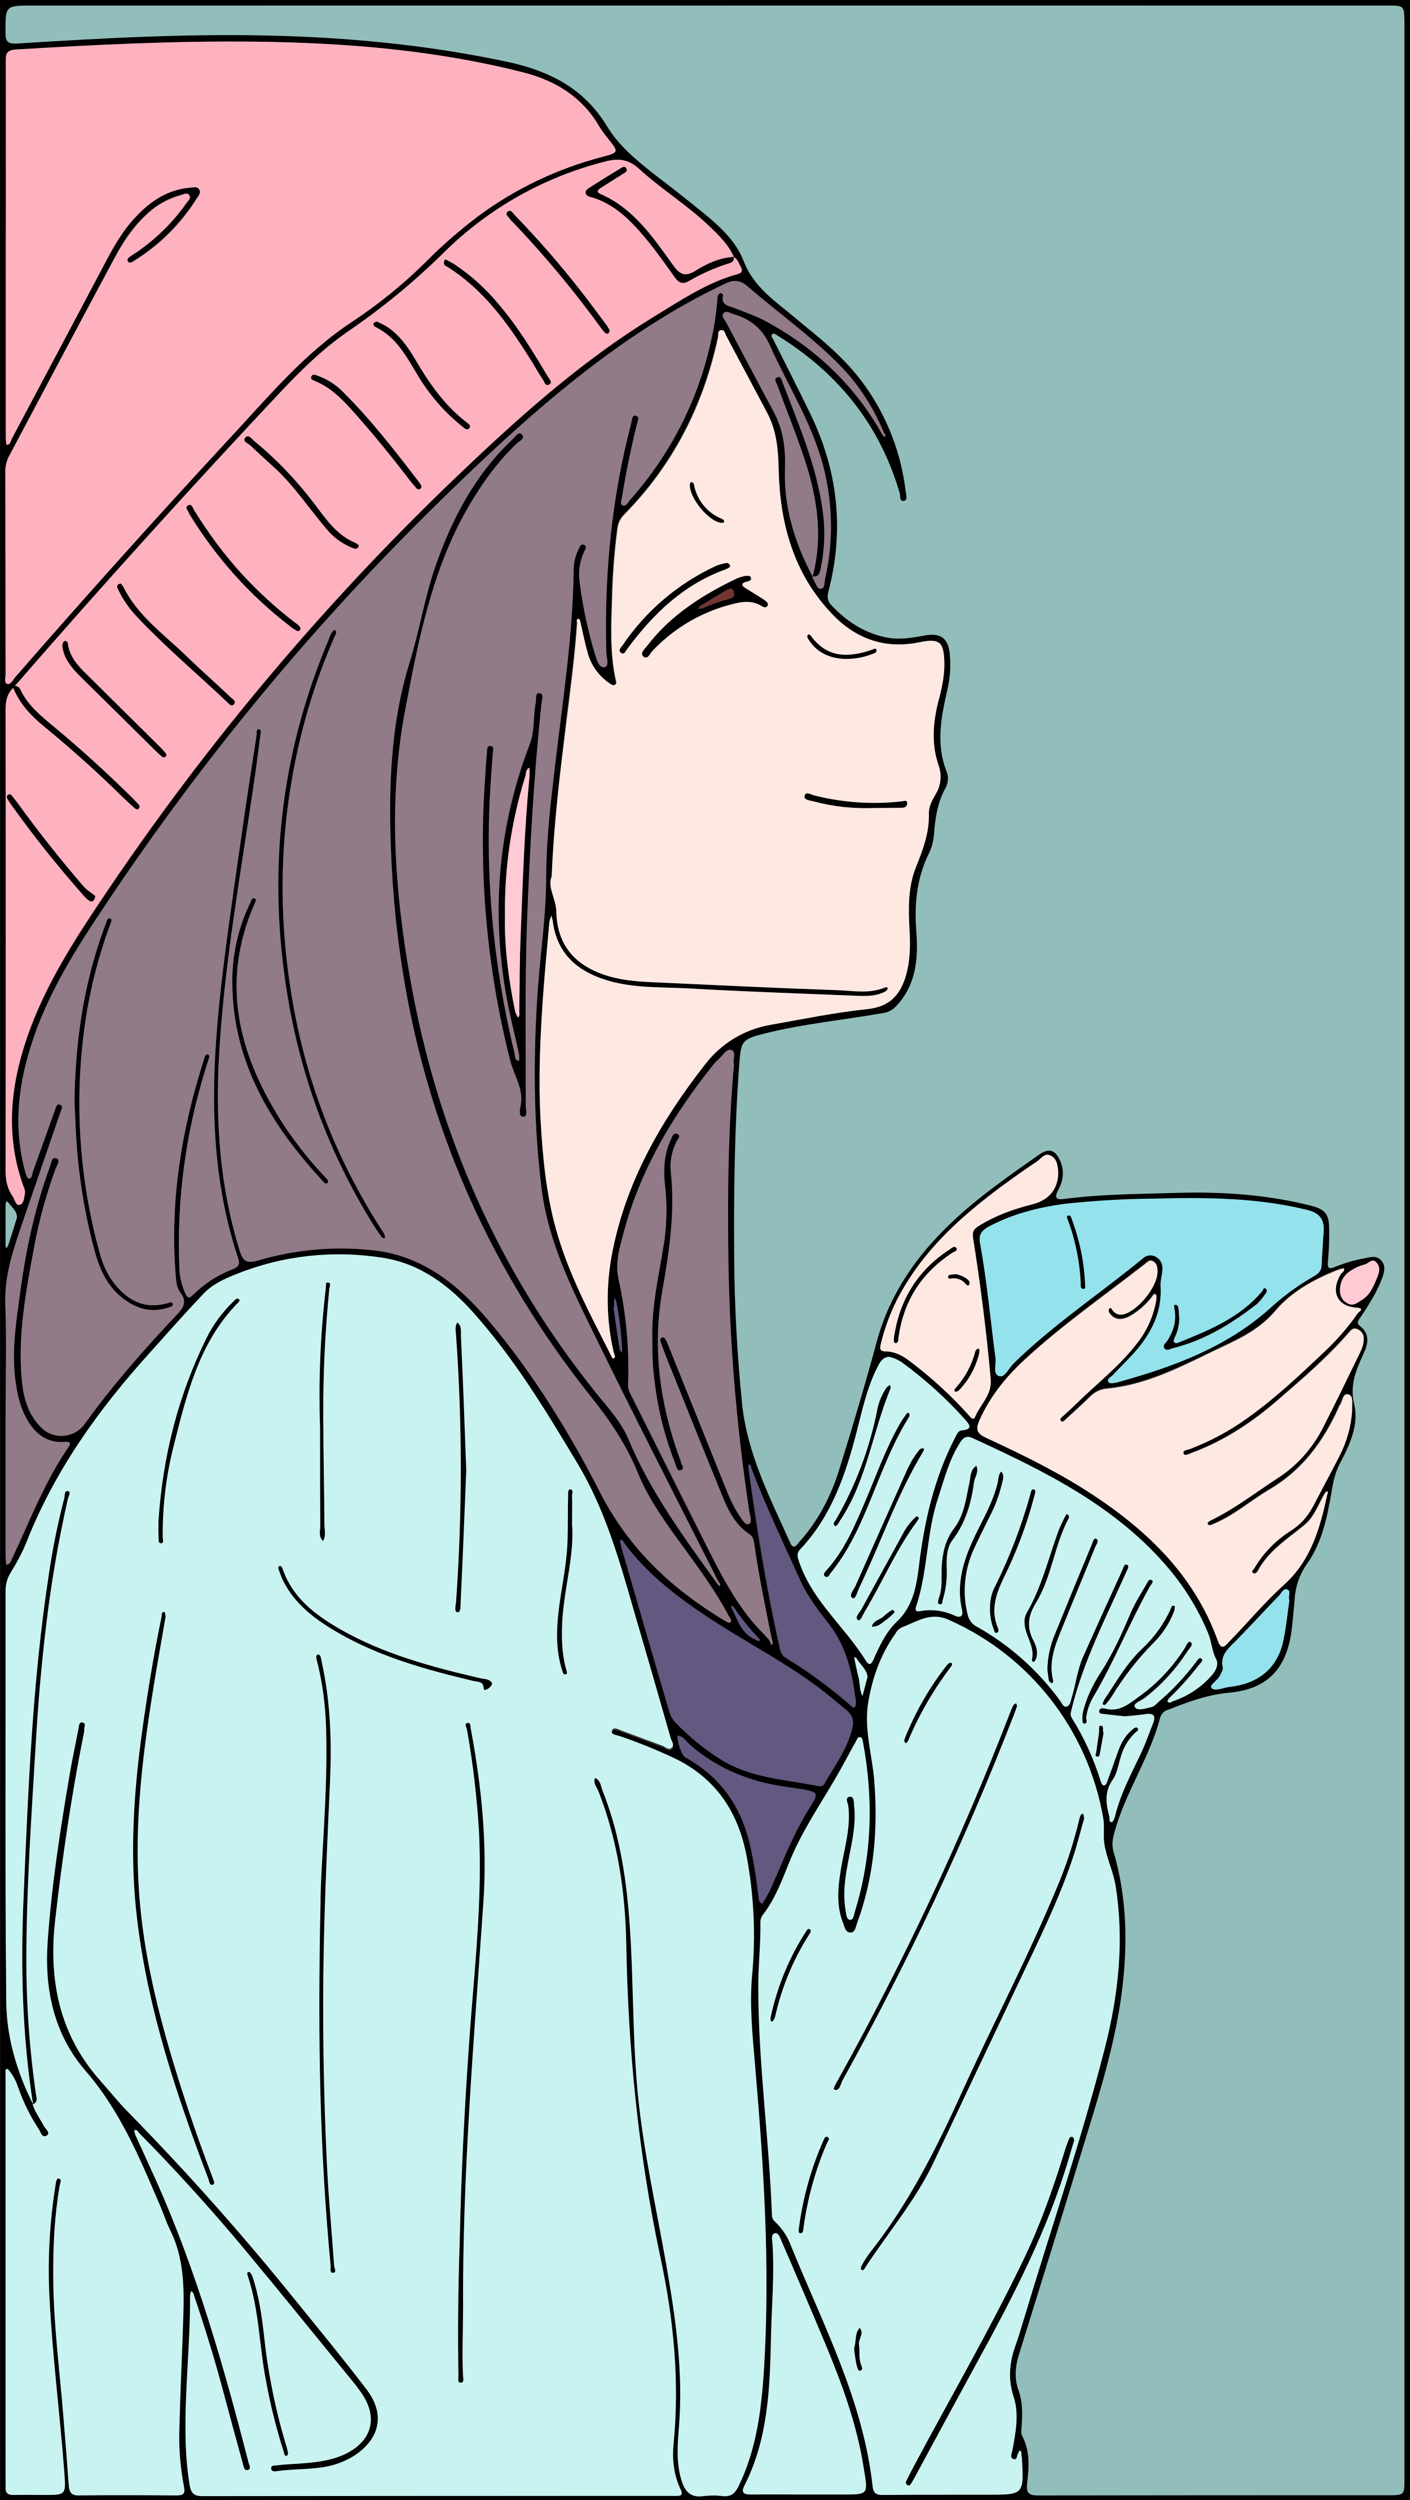 <?xml version="1.0" encoding="utf-8"?>
<!-- Generator: Adobe Illustrator 24.1.0, SVG Export Plug-In . SVG Version: 6.00 Build 0)  -->
<svg version="1.1" baseProfile="tiny" id="图层_1"
	 xmlns="http://www.w3.org/2000/svg" xmlns:xlink="http://www.w3.org/1999/xlink" x="0px" y="0px" viewBox="0 0 609.3 1080.2"
	 xml:space="preserve">
<rect x="0" y="0" width="609.3" height="1080.2" fill="#333333" stroke="none"/>
<g id="图层_1_1_">
	<g>
		<path d="M0.1,540.2c0-178.5,0-356.9-0.1-535.4C0,0.5,1.1,0,5,0c199.8,0.1,399.6,0.1,599.4,0c4.1,0,4.9,0.8,4.9,4.9
			c-0.1,356.8-0.1,713.6,0,1070.3c0,4.5-1.2,5-5.2,5c-199.8-0.1-399.6-0.1-599.4,0c-3.8,0-4.6-0.9-4.6-4.6
			C0.1,897.1,0.2,718.7,0.1,540.2z M351.1,249.1L351.1,249.1c0.1,0.5,0.3,1.2,0.7,1.7c0.9,1.3,1.3,3.8,3,3.6
			c1.9-0.2,1.4-2.8,1.8-4.2c3.5-15.3,3.4-31.2-0.2-46.5c-4.6-19.6-15.5-36.3-23.6-54.4c-3.3-7.4-8.5-11.5-15.9-13.6
			c-1.4-0.4-3-1.7-4.1-0.4c-1.2,1.4,0.5,2.8,1.1,4c6.8,12.8,13.5,25.6,20.4,38.4c4.2,7.7,5.3,15.9,5,24.6
			C338.5,219.1,343.4,234.5,351.1,249.1z M5.7,297.5c-2.7,2.6-3.3,5.7-3.3,9.5c0.1,66.3,0.1,132.6,0,198.9c0,4.2,0.7,7.9,3.1,11.3
			c0.9,1.3,1.5,3.9,3.1,3.5c1.9-0.6,1.9-3.2,2.3-5.2c0-0.8-0.1-1.7-0.5-2.4c-8-21.7-6-43.1,1.3-64.5c7.4-21.7,19.5-40.8,32.1-59.6
			c45.8-68.5,99.1-131.6,159-188.1c24.9-23.6,50.7-46.2,80.2-64.2c11.5-7,22.7-14.6,35.9-18.2c1.6-0.5,2.3-1.3,1.4-2.9
			s-1.3-3.4-3-4.5l0.1,0.1c-2.2-5.2-6.2-9-10.1-12.8c-9.6-9.3-21.1-16.3-30.9-25.3c-4.4-4-8.8-4.5-14.2-3.1
			c-26.3,6.6-50.4,20.1-69.7,39.1c-12.5,12.4-26.2,23.7-40.7,33.7c-10.8,7.3-20.2,16.3-29.1,25.7c-39.5,42-78.1,84.7-115.9,128.2
			L5.7,297.5z M14.2,909.3L14.2,909.3c1,3.3,3.1,6.1,4.8,9.2c0.7,1.3,3.1,3.1,1.3,4.2c-2.1,1.3-2.7-1.7-3.6-3
			c-3.7-5.6-6.6-11.6-8.8-17.9c-0.8-2.4-1.9-4.6-3.4-6.6c-0.4-0.5-1-1.4-1.3-1.3c-1.1,0.2-0.7,1.3-0.7,2.1c-0.1,1,0,2,0,3
			c0,57.3,0,114.7,0,172c0,1.2,0.1,2.3,0,3.5c-0.2,2.6,1,3.6,3.6,3.5c4.3-0.1,8.7,0,13,0c9.5,0,9.5,0,8.8-9.6
			c-1.9-25.1-5.1-50-6.4-75.1c-0.9-16.5,0-33,2.6-49.3c0.2-1.1,0.3-3,1.5-2.7c1.3,0.3,0.5,1.9,0.3,3c-2.3,13.2-2.9,26.4-2.8,39.8
			c0.1,20.2,2.8,40.2,4.4,60.3c0.8,9.8,1.6,19.6,2.3,29.4c0.2,3,1.1,4.5,4.5,4.4c14-0.2,28-0.1,42,0c2.7,0,4-0.5,3.3-3.7
			c-1.6-8.3-2.3-16.9-2-25.3c0.4-16.1,1.2-32.3,1.7-48.4c0.4-12.7,0.2-25.3-5.6-37.1c-1.8-3.6-3-7.4-4.6-11.1
			c-8.7-20.3-17.1-40.6-32-57.8c-13.7-15.8-17.9-35.3-16.4-56.1c1.7-24.4,5.5-48.6,9.6-72.7c1.1-6.4,2.5-12.7,3.7-19.1
			c0.2-1.1,0.2-2.9,1.6-2.7c2,0.3,0.7,2.1,0.9,3.3c0,0.3,0,0.7-0.1,1c-5.4,26.9-9.4,54.1-12.5,81.4c-2.8,25.4,1.7,48.8,19.1,68.6
			c4.1,4.6,7.9,9.4,12.2,13.8c25.5,26,49.6,53.1,72.4,81.4c10.4,12.8,20.9,25.6,30.9,38.7c8.1,10.6,5.9,21.2-5.3,28.6
			c-2.7,1.7-5.6,3-8.6,3.9c-8.1,2.4-16.5,1.6-24.8,2.8c-0.9,0.1-2.3,0.3-2.5-0.9c-0.3-1.8,1.5-1.5,2.5-1.6c3-0.4,6-0.5,8.9-0.7
			c7-0.5,14-1.1,20.4-4.1c11.8-5.6,14.6-16,7-26.7c-1.1-1.5-2.1-3-3.3-4.4c-15.8-19.3-31.5-38.8-47.5-58
			c-14.3-17.1-29.3-33.7-45-49.6c-0.6-0.6-1-1.9-2.2-1.2c0.1,0.8,0.3,1.5,0.6,2.2c2.9,6.4,5.8,12.7,8.7,19.1
			c17.6,39.3,29.4,80.6,40.1,122.2c0.3,1.1,1.2,2.6-0.1,3.1c-1.8,0.7-2-1.3-2.3-2.4c-2.7-9.8-5.4-19.6-8-29.4
			c-3.8-14.5-8.2-28.8-13-43c-0.3-0.9-0.3-2-1.5-2.3c-0.2,0.6-0.3,1.2-0.4,1.8c0.2,20.7-2.4,41.2-1.9,61.9
			c0.1,6.8,0.7,13.6,1.8,20.4c0.6,3.2,2,4.4,5.3,4.4c68-0.1,136-0.1,204-0.1c0.3,0,0.7,0,1,0c2.6,0.1,2.8-0.9,1.7-3
			c-3-6.4-3.6-13.2-2.9-20c2.6-27.1-0.1-54-5.8-80.4c-9.5-44.6-13.9-89.7-14.7-135.3c-0.4-22.3-3.7-44.4-11.9-65.5
			c-0.7-1.9-2.5-3.6-1.6-6c2.5,1,2.5,3.6,3.3,5.6c9.6,24.1,11.6,49.5,12.6,74.9c0.7,18.6,0.8,37.3,2.6,55.9
			c2.4,24.7,7.9,48.9,12.2,73.3c4.1,23.3,7.5,46.7,5.6,70.5c-0.6,7.7-1.3,15.6,1.1,23.3c1.4,4.6,3.8,7.6,9.3,6.8
			c2.8-0.3,5.7-0.4,8.5,0c3.5,0.3,5.2-1,6.8-4.2c8-16.4,10-33.9,11.1-51.8c2.6-43.2-0.3-86.2-3.9-129.2c-1.1-13.1-2.5-26.3-1.3-39.4
			c1.6-17,0.8-34.1-2.3-50.9c-3.6-19.3-13.3-34.1-31.6-42.8c-7.7-3.6-15.6-6.8-23.6-9.5c-1.2-0.4-3.8-0.5-3-2.4
			c0.6-1.6,2.7-0.4,4,0.1c5.9,2.2,11.8,4.4,17.8,6.6c1.3,0.5,2.7,2.1,4,0.8c1.3-1.2-0.1-2.8-0.5-4.2c-4.3-15-8.6-30.1-13-45.1
			c-7.5-25.3-13.6-51-27.6-74.1c-13.5-22.5-27-44.8-44.5-64.4c-10.5-11.8-22.9-21.2-38.9-23.8c-21.7-3.5-43.9-1.1-64.2,7.2
			c-5,2-9.9,4.3-13.6,8.2c-7.9,8.3-15.5,16.9-23.2,25.5c-22.3,24.6-41.4,51.3-53.6,82.5c-1.8,4.3-4,8.4-6.5,12.4
			c-1.5,2.4-2.3,5.1-2.3,7.9c0.1,59.2-0.3,118.3,0.3,177.5C2.8,880.2,7.2,895.2,14.2,909.3L14.2,909.3z M606.8,540.6
			c0-177,0-354,0-531c0-7.2,0-7.2-7.3-7.2c-195.2,0-390.3,0-585.5,0c-11.9,0-11.7,0-11.7,11.9c0,3.9,1.3,4.7,5,4.5
			c38.1-2.4,76.2-4.5,114.3-3.3c33,1,65.7,4.4,98,11.3c17.9,3.9,32.8,11.5,42.6,27.7c5,8.3,12.6,14.6,20.2,20.6
			c6.2,4.8,12.4,9.5,18.5,14.5c8.1,6.5,16.5,13.3,20.3,23c3.7,9.7,10.9,15.5,18.4,21.5c3.6,2.9,7.2,6,10.8,8.9
			c8.7,7.1,16.9,14.6,23.4,23.8c9.6,13.5,15.6,29.2,17.5,45.6c0.2,1.3,0.9,3.7-0.7,4c-2.2,0.4-1.5-2.1-1.9-3.3
			c-8.6-29.5-26.5-51.8-52.5-67.9c-0.8-0.5-1.8-1.5-2.6-0.8c-0.8,0.8,0.3,1.8,0.7,2.7c5.2,10.4,10.5,20.8,15.6,31.3
			c12.1,24.7,15,50.5,8,77.2c-0.6,2.4-0.4,4.1,1.3,5.9c6.3,6.7,13.6,11.6,22.7,13.7c5.9,1.4,11.6,0.5,17.3-0.6
			c7.4-1.4,10.7,1.3,11.2,8.6c0.4,4.8,0.1,9.7-1,14.4c-2.7,11.9-5.2,23.8-0.4,35.8c0.9,2.2,0.7,4.7-0.4,6.9
			c-3.6,6.4-4.6,13.4-5.1,20.6c-0.3,2.8-1,5.6-2.3,8.1c-5.2,10.7-6.2,21.8-5.3,33.6c0.9,11.6-0.1,23.1-8.8,32.2
			c-1.5,1.6-3.4,2.6-5.5,2.9c-17,3-34.3,4.6-51.1,8.8c-10,2.5-10.4,3.3-11.1,13.3c-2.1,27.8-2.4,55.6-2.2,83.4
			c0.1,21.2,1.3,42.3,3.4,63.3c2.2,21.6,12.1,40.7,20.8,60.1c1.5,3.3,2.9,0.8,3.9-0.4c8.3-9.2,13.8-20,17.4-31.7
			c5.7-18.3,11.2-36.8,16.2-55.3c5.6-20.3,17.1-36.7,32.1-50.9c11.6-11.1,24.8-20.2,37.9-29.4c3.9-2.7,6.5-2.4,8.7,1.7
			c2.4,4.5,2,9.1-0.3,13.4c-1.7,3.2-1.4,4.6,2.6,4c16.1-2.1,32.2-2.1,48.4-2.6c19.5-0.6,38.9,0.7,58,5.5c6.3,1.6,8,3.7,8,10.2
			c0.1,4.5-0.1,9-0.5,13.5c-0.3,3-0.1,4.2,3.2,2.7c4-1.6,8.2-2.9,12.4-3.6c2.7-0.6,5.3-1.4,7.4,0.9c2.1,2.3,1.3,5.1,0.4,7.6
			c-2.2,6-5.6,11.3-9.1,16.6c-0.8,1.3-2.5,2.6-0.4,4.2c4.3,3.4,3.4,7.7,1.5,11.8c-3.2,7-6.1,13.4-4.1,21.9c2.1,8.7-1.8,17.4-6,25.3
			c-2.2,4.1-3.1,8.3-3.8,12.8c-1.9,10.9-4.1,21.8-10.6,30.9c-3.1,4.4-5,9.7-5.3,15.1c-0.4,4.1-0.7,8.3-1.2,12.4
			c-1.9,17.4-10.2,26.7-27.4,28.2c-9.5,0.9-17.9,4.1-26.5,7.5c-1.6,0.5-2.7,1.9-3.1,3.5c-4.5,17-14.7,31.6-19.5,48.6
			c-0.9,3.2-1.5,5.8-0.6,9c5.8,19.7,6.2,39.7,3.7,59.9c-2.8,22.4-9.5,43.8-16.1,65.3c-9.3,30.6-18.8,61.1-28.3,91.6
			c-1.7,5.4-2.3,10.6-0.3,16.1c1.7,4.6,1.6,9.5,1.4,14.3c-0.1,1.8-0.6,4,0.2,5.4c3.4,6.5,2.9,13.4,2.1,20.1c-0.6,4.9,1,5.5,5.2,5.5
			c50.2-0.1,100.3-0.1,150.5-0.1c7.3,0,7.3,0,7.3-7.2C606.8,893.9,606.8,717.3,606.8,540.6z M2.4,613.2c0,19.7,0,39.3,0,59
			c0,1.3,0.2,2.6,0.3,3.9c1.8-0.2,2.1-1.9,2.7-3.1c7.6-16.1,13.9-32.8,24.1-47.6c1.2-1.7,1.1-2.6-1.5-2.4
			c-7.5,0.6-12.6-3.3-16.2-9.5c-2.9-5-4.2-10.4-5-16.1c-2-13.6,0.3-26.9,2.1-40.3c2.5-18,6.3-35.7,12.6-52.8
			c0.6-1.5,0.7-4.7,2.9-3.8c2,0.8,0,3.3-0.5,4.8c-3.9,10.8-7,21.9-9.1,33.2c-3.5,19-7.2,38-5.4,57.5c0.7,7.6,2.5,14.8,8.1,20.5
			c4.7,5,12.5,5.2,17.5,0.6c0.6-0.6,1.2-1.2,1.7-2C48.6,598.6,62,583.3,76,568.5c3-3.1,5.2-5.8,1.9-10.1c-1.6-2.1-1.8-5-2-7.7
			c-2.5-31.7,2.5-62.4,12.1-92.5c0.3-1.1,0.7-2.9,1.8-2.6c1.3,0.4,0.3,2,0,3.1c-0.3,1-0.6,1.9-0.9,2.9c-8.7,27.9-12.6,57-11.4,86.2
			c0.1,3.8,1,7.6,2.6,11.1c0.8,1.6,1.4,2.5,3.2,0.7c5-5,10.9-8.8,17.5-11.3c2.8-1.1,2.8-2.7,2-5c-12.8-38.6-11.7-78-7.2-117.6
			c2.4-21,5.5-41.9,8.5-62.8c2.1-15.2,4.5-30.3,6.8-45.4c0.1-0.9-0.3-2.5,1-2.4c1.2,0.1,0.7,1.6,0.6,2.5c-1,8.1-2.1,16.2-3.3,24.2
			C103.6,380,96.7,418.2,94.6,457c-1.5,28.3,0.5,56.2,9,83.5c1.4,4.4,2.9,5.5,7.6,4.2c16.5-4.9,33.8-6.4,50.9-4.4
			c21,2.6,36.2,15,49.3,30.6c19.1,22.7,34.6,47.9,48,74.1c12.4,24.2,30.8,41.4,53.5,55.1c0.8,0.5,2.3,1.3,2.6,1
			c1.1-1.1-0.2-2.1-0.7-3.1c-5.5-10.5-12.6-20-19.5-29.6c-7.5-10.2-15-20.5-19.8-32.3c-4.9-12-12-22.5-20.1-32.6
			c-53.7-67.4-81.9-144.5-86.2-230.4c-1.4-29.3-1-58.6,7.9-87.2c4.1-13.3,6.3-27.2,10.8-40.5c7.2-20.9,17.2-40.1,33.5-55.5
			c1.2-1.1,2.7-3.8,4.2-2.1s-1.4,2.9-2.5,4c-8.6,8.3-15.4,17.9-21.3,28.2c-15.3,26.9-21.1,57.1-26.7,86.7
			c-7.3,38.3-4.7,77.3,2.1,115.8c11.6,66.4,37.9,126.3,80.1,179c5.2,6.5,11.1,12.7,14.3,20.4c9.4,22.5,23.7,42,37.8,61.6
			c0.5,0.7,1,1.3,1.5,1.9c0.7-1.1-0.3-1.8-0.7-2.5c-17.9-35.5-36.1-70.9-53.6-106.7c-9.8-20.1-19.8-40-22.6-62.9
			c-3.6-29.1-3.6-58.1-1.5-87.2c1.2-15.6,3.5-31.1,3.5-46.8c0-14.7,1.6-29.3,3.3-43.8c3.4-29.9,8.3-59.7,8.6-89.9
			c0.1-2.8,0.8-5.6,2.1-8.2c0.5-1,0.8-2.6,2.3-2c1.6,0.6,0.6,2,0.1,3c-1.9,4.1-2.6,8.7-1.9,13.2c1.3,10.4,3.5,20.7,6.5,30.7
			c0.7,2.4,1.8,6.4,4.2,6c2.3-0.4,0.8-4.4,0.8-6.7c-0.9-33.5,2.3-66.5,10.8-98.9c0.3-1.2,0.3-3.4,1.8-3.1c2.1,0.4,0.9,2.5,0.6,3.7
			c-2.5,10.2-4.6,20.4-6.3,30.8c-0.2,1.5-1.1,3.7,0,4.2c1.7,0.8,2.6-1.5,3.6-2.6c17-19.1,28.9-42.3,34.5-67.3
			c1.5-6.3,2.5-12.7,3-19.2c0.1-1,0.1-2.1,1.2-2.5c0.5-0.2,1,0.1,1.2,0.6c0.1,0.2,0.1,0.3,0,0.5c-0.8,4.2,2.5,4.3,5,5.3
			c4.2,1.7,8.5,3.1,12.4,5.1c21.7,11.5,39.1,27.6,51.2,49.1c0.3,0.5,0.7,1,1.1,1.5c1.2-0.7,0-1.4-0.2-1.9c-4.5-11-11-21-19.4-29.5
			c-12.2-12.3-26.4-22.4-39.5-33.7c-3.1-2.7-6-2.9-9.5-1.2c-9.5,4.5-18.7,9.5-27.6,15c-35.9,22.1-66.6,50.5-96.5,79.7
			C135.6,269.9,87.5,328,45.8,390.6c-13.1,19.5-25.7,39.3-32.7,62.1c-5.5,17.7-7.2,35.5-2.2,53.6c0.3,1.1,0.9,2.9,1.4,2.9
			c1.7,0.1,1.5-1.7,1.9-2.9c3.2-8.9,6.4-17.9,9.6-26.8c0.4-1.1,0.6-2.7,2.1-2.2c1.6,0.5,0.6,2.1,0.3,3C20.8,496,15.4,511.7,10,527.4
			c-4,11.8-8.2,23.4-7.7,36.3C2.9,580.2,2.4,596.7,2.4,613.2L2.4,613.2z M409,1077.8h17.5c15.8,0,15.8,0,14.9-16.1
			c0-0.5,0-1-0.1-1.5c-0.1-0.6,0.1-1.4-0.8-1.5c-0.1,0-0.3,0.8-0.6,1.2c-0.7,0.9-0.3,3.3-2.3,2.4c-1.3-0.6-0.5-2.4-0.2-3.7
			c1.4-7.7,3-15.6,0.5-23.2c-2.6-8-1.7-15.3,1.1-22.8c1.2-3.4,2.2-7,3.3-10.5c11.7-39,24.9-77.6,35-117.1c5.9-23,8.5-46.4,4.7-70.2
			c-1-6.4-4-12.1-4.9-18.5c-0.5-3.7,0.2-7.4-0.5-11.1c-6.6-37.8-31.6-69.9-66.7-85.4c-7.9-3.6-13.7,0.8-20.2,3.2
			c-1.2,0.6-2.2,1.5-2.8,2.7c-6.4,8.9-10,19-11.8,29.8c-1.9,11.5,1.7,22.5,2.6,33.7c1.7,21.2-0.1,41.9-7.5,61.9
			c-0.5,1.5-0.8,3.8-2.7,3.8c-2.2,0.1-2.6-2.3-3.2-3.9c-3.1-7.7-2.3-15.7-1-23.6c1.5-9,4.3-17.8,3.2-27.1c-0.2-1.4-1.7-3.8,0.7-4.1
			c1.8-0.2,1.7,2.5,1.8,4c0.9,7.6-0.8,14.9-2.2,22.2c-1.5,7.5-2.8,15.1-1.5,22.8c0.3,1.6,0.3,4,1.9,4.2c1.5,0.2,1.7-2.2,2.1-3.5
			c7.5-24.2,8.1-48.7,3.5-73.5c-0.2-0.9-0.3-1.8-1.2-1.9c-1.1-0.2-1.3,0.9-1.7,1.6c-3.1,5.5-6,11.1-9.2,16.6
			c-7,11.9-14.8,23.4-19.9,36.3c-3.1,7.7-6,15.5-11.2,22.2c-0.7,0.9-1.1,2.1-1.1,3.2c0.2,9.5-1,19-0.9,28.4
			c0,32.8,4.7,65.4,5.9,98.2c0,1.1,0.5,2.2,1.4,2.9c3,2.9,5.4,6.4,6.8,10.3c13.8,34,31.2,66.7,35.3,104c0.3,3,1.7,3.8,4.6,3.7
			C390.7,1077.7,399.8,1077.8,409,1077.8L409,1077.8z M238.4,378.6c-2,4.7,1.9,9.7,2,15.3c0.3,13.5,7.1,22.4,19.9,27
			c7.2,2.6,14.6,3.2,22.1,3.5c26.3,1.2,52.6,2.5,78.9,3.4c6.9,0.2,14,1.7,20.8-1c0.5-0.2,1.4-0.6,1.5,0.3c0,0.4-0.7,1.1-1.2,1.4
			c-3.4,1.7-7,1.9-10.7,1.8c-24.5-1-48.9-1.8-73.4-3.2c-12.1-0.7-24.4,0-36.2-3.6c-12.6-3.9-21.3-11.4-23.2-25.2
			c-0.1-0.9-0.4-1.8-0.6-2.7c-0.4,0.9-0.7,1.8-0.9,2.7c-1,10.9-2,21.9-2.8,32.8c-1.2,17.6-2,35.2-1,52.9c0.9,16,2.4,31.9,6.7,47.3
			c5.3,19,14.6,36.4,23.5,53.9c0.4,0.7,0.7,2.1,1.4,1.7c1.1-0.5,0.2-1.7,0-2.6c-3.2-13.8-3.4-28.2-0.8-42.1
			c5.8-31.1,21-57.6,40.2-82.2c6.9-9.1,17.1-15.3,28.4-17.2c13.9-2.5,27.8-5.3,41.8-6.8c9.9-1,14.4-6.4,16.8-14.9
			c1.8-6.5,1.8-13.2,1.4-19.8c-0.5-9-0.6-18.1,2.8-26.6c3-7.5,5.8-14.8,5.6-23.1c-0.1-3.1,1.4-5.8,2.9-8.4c2.3-3.7,2.8-8.3,1.3-12.5
			c-3-8.6-2.5-17.3-0.5-26.1c1.4-6,2.8-12,2.7-18.2c-0.2-9.1-1.9-10.8-10.7-9c-14.9,3.1-27.6-1.5-37.7-12.1
			c-16.7-17.4-22.7-39.2-23.2-62.6c-0.2-8.7-0.9-16.8-5-24.5c-5.9-11-11.7-22.1-17.6-33.1c-0.6-1-0.7-3-2.5-2.5
			c-1.3,0.3-0.9,2-1.1,3.1c-6.3,29.4-19.4,55.1-40.6,76.6c-1.5,1.5-2.5,3.5-2.8,5.6c-1.4,10.4-2.2,20.9-2.4,31.4
			c-0.4,11.6-0.9,23.3,1.7,34.8c0.2,0.7,0.2,1.3-0.4,1.7c-0.9,0.5-1.6-0.2-2.3-0.6c-4.6-3.1-8-7.7-9.5-13.1
			c-1.2-4.3-2.1-8.7-3.1-13.1c-0.1-0.6-0.4-1.7-0.7-1.7c-1.4,0-0.8,1.2-0.8,1.8c-1,14.5-2.9,28.8-4.7,43.2
			C242,334,239.4,355.7,238.4,378.6z M2.4,107.6c0,27,0,54,0,81c0,1.1,0.1,2.2,0.3,3.3c1.7,0.1,1.8-1.6,2.3-2.6
			c13.3-25,26.6-50,39.8-75c3.9-7.4,7.9-14.7,13.7-20.8c6.4-6.9,13.9-11.9,23.6-12.7c1.4-0.1,3.2-0.7,4,1c0.7,1.4-0.4,2.5-1.1,3.6
			c-5.4,8.6-12.3,16.2-20.4,22.4c-2.2,1.7-4.6,3.3-7,4.8c-0.8,0.5-1.9,1.2-2.5-0.1c-0.4-0.9,0.4-1.5,1.1-2c1-0.7,1.9-1.3,2.9-1.9
			c8.4-5.8,15.7-13,21.5-21.3c0.6-0.9,1.9-1.9,1.2-3.1c-0.9-1.5-2.4-0.5-3.6-0.2c-6,1.6-11.4,4.8-15.8,9.2
			c-5.6,5.4-9.7,11.8-13.3,18.6c-15,28.3-30,56.7-45.1,85.1c-1.1,2-1.7,4.3-1.7,6.6c0,29.3,0.1,58.6,0.1,88c0,1.4-0.8,3.5,0.8,4
			c1.4,0.4,2.3-1.6,3.2-2.7c30.2-34.7,60.9-68.9,92.1-102.6c16.9-18.1,32.7-37.4,53.7-51.2c11.5-7.6,22.3-16.4,32.1-26.1
			c6.8-6.9,14.1-13.2,21.8-19.1c16.2-12.1,34.6-20.9,54.1-26c7.2-1.9,7.2-2,2.9-7.5c-1.5-1.8-2.9-3.7-4.1-5.6
			c-7.4-12.8-18.8-19.8-32.8-23.4c-38-9.7-76.7-12.8-115.7-13.3c-34.7-0.4-69.2,1.3-103.8,3.4c-4.3,0.3-4.2,2.4-4.2,5.5
			C2.4,53.6,2.4,80.6,2.4,107.6z M583.9,609.4c-0.1-2.9,0.7-6.4-1.5-7c-2.7-0.8-2.5,3.2-3.9,4.8c-0.2,0.3-0.3,0.6-0.4,0.9
			c-6.6,14.6-15.7,27-29.8,35.3c-8.2,4.8-15.3,11.2-24.2,14.9c-0.8,0.3-2,1.2-2.6,0c-0.3-0.6,0.9-1.2,1.6-1.6
			c10.1-4.9,18.9-11.8,28.3-17.9c8.5-5.4,15.3-13,19.9-22c5.4-10.5,10.5-21.2,15.7-31.8c1-2.1,2-4.2,1.9-6.7
			c0.1-1.9-1.1-3.6-2.9-4.2c-1.8-0.7-2.7,0.7-3.7,1.8c-9.1,10.5-19.6,19.5-30,28.5c-11.2,9.8-23.5,18-37.6,23.2
			c-1.2,0.4-3.1,1.6-3.6,0.4c-0.6-1.6,1.7-1.6,2.7-2c8.9-3.4,17.3-7.9,25-13.5c12-8.5,22.6-18.6,33.3-28.7
			c5.3-5,10.2-10.6,14.3-16.6c0.3-0.4,3.3-2-0.5-2.3c-8.4-0.5-11.4-6.9-7-14.3c0.5-0.9,2.1-1.5,1.4-2.7c-0.2-0.3-2.1,0.4-3.2,0.8
			c-9.8,4-19.3,9.3-26,17.3c-8,9.5-18.7,13.4-29.1,18.5c-13.9,6.8-27.9,13.6-43.6,15.1c-2.8,0.2-5.4,1.5-7.4,3.5
			c-3.3,3.3-6.8,6.4-10.2,9.5c-0.6,0.6-1.6,1.9-2.4,0.9c-0.7-0.9,0.6-1.7,1.3-2.3c1.5-1.5,3.2-2.9,4.7-4.4
			c9.1-9,19.4-16.8,27.2-27.1c4.2-5.4,7-11.8,8.1-18.5c0.1-0.8,0.1-2.1-0.3-2.3c-1-0.5-1.3,0.7-1.8,1.3c-2.6,3.3-5.8,6-9.4,8.1
			c-3.2,1.7-6.4,2-8.8-1.4c-0.3-0.5-0.4-1.2-0.1-1.8c0.7-0.9,1.1,0.2,1.4,0.6c1.1,1.6,3,2.3,4.8,1.8c6.2-1.5,14.6-11.8,14.7-18.2
			c0-1.7,0-3.3-1.6-4.5c-1.7-1.2-2.8,0.1-3.9,1c-17.3,13.5-35.4,26.1-51.6,41c-8.3,7.6-15.3,16.2-19.9,26.6
			c-1.5,3.4-1.4,5.4,2.6,7.3c16.2,7.5,32.2,15.3,47.1,25.2c23.8,15.8,43.5,35.1,53.4,62.8c1.6,4.4,3.4,1.8,4.9,0.2
			c7.9-8.1,15.2-16.9,23.6-24.5c11.7-10.5,15.6-24.4,18.7-38.8c0.1-0.6,0.7-1.3-0.1-1.6c-0.2-0.1-0.9,0.8-1.2,1.3
			c-2.6,4.6-4.4,9.9-8.6,13.3c-7.3,6-15.5,11.1-20.1,19.8c-0.4,0.7-1.3,1.5-2,0.9c-1-0.7,0.1-1.4,0.5-2c3.8-6.5,9.1-12,15.5-16.1
			c4.1-2.5,7.5-6.2,9.8-10.5c3.9-7.4,7.8-14.7,11.6-22.1C581.6,622.9,583.5,616.2,583.9,609.4z M486,741.4c-2.8-0.3-6-0.6-9.1-1
			c-0.9-0.1-2.3,0-2.1-1.4c0.2-1.3,1.6-1.2,2.4-1c6.4,1.8,10.7-2.2,15.3-5.5c7.6-5.5,14-12.4,19.1-20.3c0.8-1.2,1.6-3.7,2.7-2.9
			c1.5,1.1-0.6,2.8-1.4,4.1c-5,7.7-11.2,14.5-18.5,20.1c-1.6,1.2-5.2,2.4-4.1,4c1.1,1.7,4.7,0.4,7-0.1c1.2-0.2,2.2-1.4,3.2-2.3
			c6-5.1,11.3-10.8,16.1-17.1c0.6-0.8,1.4-2.2,2.2-1.7c1.4,1-0.2,2-0.8,2.8c-3.7,4.9-7.8,9.6-12.2,13.9c-0.6,0.5-1.4,1.6-1.3,1.9
			c0.7,1.2,1.7,0.2,2.5-0.1c6.5-2.2,12.3-6.1,16.8-11.3c1.8-2.1,2.9-4.7,1.7-6.9c-1.8-3.4-1.9-7.3-3.3-10.8
			c-4.1-10-9.8-19.4-16.7-27.7c-22.8-27.3-53.8-42.5-85.2-56.9c-2.9-1.4-4.3,0.1-5.6,2.2c-4.6,7.3-6.7,15.6-9.3,23.6
			c-5.1,15.2-4.4,31.6-9.5,46.9c-0.7,2.1,0.2,2.3,1.9,2c5-0.9,10.1-0.2,14.6,1.9c2.8,1.3,3.9,0.2,3.3-2.5c-3-13.3,2-24.9,7.8-36.3
			c3-5.9,6-11.9,7.6-18.4c0.4-1.7,0.2-3.6,1.6-5c1.6,2,0.5,4,0.1,5.9c-1.1,4.5-2.7,8.9-4.9,13.1c-2.4,4.9-4.9,9.8-7.2,14.8
			c-3.9,8.7-4.9,18.5-2.6,27.8c0.5,2.5,2,4.5,4.3,5.6c14,7.9,26.1,18.7,35.6,31.7c0.8,1,1.3,2.8,2.7,2.7c1.7-0.2,1.9-2.1,2.3-3.5
			c1.9-6,2.5-12.4,5.1-18.2c5.6-12.5,11.2-24.9,16.9-37.3c0.4-1,0.8-2.9,2-2.3c1.2,0.5,0.2,2-0.3,3.1c-8.6,19.4-18.5,38.3-23.6,59.2
			c-0.3,1.3-0.8,2.4,0,3.8c5.4,8.6,9.6,17.9,12.6,27.6c0.2,0.6,0.6,1.5,1.1,1.6c1,0.2,1.4-0.8,1.6-1.5c1.5-4,3-8.1,4.4-12.2
			c1.3-3.8,3-7.4,6.2-10.1c0.7-0.6,1.8-1.7,2.5-1c1,1-0.5,1.6-1.1,2.2c-3,2.9-5.1,6.6-6.2,10.7c-1,3.2-1.5,6.8-3.3,9.4
			c-3.8,5.3-3,10.5-1.5,16.1c0.2,0.8-0.4,2.3,1,2.3c0.5,0,1.2-1.5,1.4-2.4c2.4-10,7.3-18.9,11.6-28.1c1.8-3.9,3.2-8,4.8-12
			c1.6-3.9-0.1-4.7-3.7-4.1C491.7,741,489,741.1,486,741.4z M317,459.8c-0.6-2,1.5-5.3-1-6.2c-2-0.7-3.7,2.4-5.4,3.9
			c-0.9,0.8-1.7,1.6-2.4,2.5c-17.3,21.7-31.4,45.1-38.6,72.1c-1.8,6.7-3.9,13.5-2.3,20.6c3.3,15,4.7,30.3,4.1,45.6
			c-0.1,2.1,1,3.8,1.9,5.6c11,22,22,44.1,33.1,66.1c5.3,10.6,10.9,21,18.4,30.2c2.3,2.8,5,5.4,7.4,8.1c0.5,0.7,0.8,1.6,1.1,2.4
			c1.1-0.8,0.4-1.8,0.2-2.7c-2.8-13.7-5.6-27.4-7.6-41.2c-0.2-1.5-0.5-3-1.9-3.9c-6.7-4.4-9.7-11.2-12.5-18.2
			c-7.6-18.6-15.1-37.3-22.6-56c-1.2-2.9-2.3-5.9-3.4-8.9c-0.3-0.8-0.4-1.7,0.7-2c0.8-0.2,1.2,0.4,1.5,1c0.5,0.9,0.8,1.8,1.2,2.7
			c8.1,20.1,16.1,40.1,24.2,60.2c1.8,4.5,3.6,9,6.4,13c1.1,1.6,2.5,4.4,4.1,3.7c1.6-0.6,0.5-3.6,0.2-5.4
			c-5.7-37.7-8.8-75.7-9.1-113.8C314.2,512.8,314.6,486.4,317,459.8z M497.4,518.2c-12.5,0.1-25,0.9-37.4,2.2
			c-11.5,1.3-22.5,4.1-32.8,9.6c-3.1,1.7-4.4,3.6-3.7,7.1c3,16.5,4.5,33.3,6.7,49.9c0.3,2.7-1.3,6.8,1.6,7.6c2.4,0.7,4.1-3.3,6-5.3
			c17.3-17,37.5-30.3,56.2-45.7c1.6-1.4,3.8-1.6,5.6-0.5c1.9,1.1,3,3.3,2.7,5.5c-0.1,2.3-0.9,4.6-0.8,6.9c0.7,10.5-3.3,19.2-9.7,27
			c-3.4,4.1-7.3,7.7-10.9,11.6c-0.8,0.9-2.8,1.7-1.9,3c0.6,1,2.5,0.4,3.8,0.2c0.3-0.1,0.6-0.2,1-0.3c23.7-6.6,46.4-15,65.1-31.8
			c5.8-5.3,12.1-9.9,18.9-13.8c1.8-1,3.2-2.2,3.3-4.6c0.2-5,0.6-10,0.9-14.9c0.3-5.1-1.8-7.8-7-9.1
			C544.2,518,523.4,517.5,497.4,518.2L497.4,518.2z M368.7,745c0.2-3-1.2-4.7-3.1-6.3c-4.4-3.6-8.7-7.3-13.2-10.6
			c-13.9-10.2-29.2-18.2-43.6-27.5c-14.5-9.4-28.2-19.5-38.7-33.5c-0.5-0.7-0.8-1.9-2.1-1.8c0.1,1,0.3,1.9,0.5,2.9
			c6.9,23.8,13.8,47.6,20.8,71.3c0.5,1.8,1.4,3.4,2.6,4.7c5.8,6,12.2,11.3,19.3,15.8c13,8.3,28,8.8,42.5,11.7c1,0.3,2.1-0.1,2.6-1
			C361,762.4,367,754.7,368.7,745z M384.3,586.5c-2.8,0.2-3.9,2.3-5,4.4c-4.6,8.6-6.7,18.1-9,27.4c-4.8,18.7-10.9,36.8-24.5,51.2
			c-1.9,2-1,3.8-0.3,5.9c5.8,16.7,19.8,27.8,28.7,42.3c1.6,2.5,2.5,1.1,3.3-0.7c2.6-5.8,5.3-11.7,9.9-16.1
			c6.9-6.5,8.5-14.7,9.6-23.4c2.3-19.6,6.6-38.7,15.8-56.4c0.7-1.4,1.3-2.9,2.9-3c4.5-0.4,3.6-2.2,1.4-4.6
			c-8.1-9.1-17.2-17.3-27-24.5C388.4,587.8,386.4,586.9,384.3,586.5z M347.2,1077.8h17c11.2,0,11,0,9.2-11c-3-19.1-9.6-37-17-54.7
			c-6.1-14.6-12.3-29.1-18.6-43.6c-0.6-1.4-1.3-3.9-2.9-3.6c-1.9,0.4-1.2,2.8-1.1,4.3c0.9,13.2-0.3,26.3-0.6,39.4
			c-0.5,22.3-1,44.7-11.5,65.3c-1.7,3.3-0.1,3.9,2.9,3.9C332.2,1077.7,339.7,1077.8,347.2,1077.8z M457.3,506.6
			c-0.2-2.9-0.4-5.9-3.2-7.4c-2.6-1.4-4.2,1.4-6,2.6c-5.1,3.4-10.2,7-15.1,10.6c-16.4,12.2-31.6,25.6-42.2,43.5
			c-4.5,7.4-7.8,15.5-9.9,23.9c-0.4,1.8-1.3,4,1.7,4c5.7,0,9.6,3.4,13.7,6.6c7.9,6.2,15.2,13,21.9,20.4c0.9,0.9,2.4,3.4,3.3,1.2
			c2.3-5.4,7.3-9.4,6.7-16.2c-1.8-20.4-4.4-40.7-7.6-60.9c-0.4-2.7,0.2-3.9,2.3-5.2c7.3-4.6,15.2-7.4,23.5-9.5
			C453.3,518.3,457.2,513.6,457.3,506.6z M369.9,735.6c-1.5-12.4-4-24-11.7-33.9c-4.5-5.8-9-11.6-12.1-18.3
			c-7.4-16.2-15-32.3-21.4-48.9c-0.3-0.7-0.3-1.6-1.3-1.8c-0.1,0.5-0.1,1-0.1,1.5c3.6,26.4,7.8,52.6,13.7,78.6
			c0.3,1.6,1.4,3,2.8,3.8c9.7,5.9,18.8,12.6,27.4,20.1c0.6,0.5,1.2,1.6,2,0.9C369.9,737.1,369.8,736,369.9,735.6z M329.4,822.6
			c1.2-1.8,2.2-3.6,3.2-5.5c5.4-12,10-24.3,17-35.5c4.4-7.1,4.3-7.1-3.7-8.6c-1.5-0.3-2.9-0.6-4.4-0.7c-16.2-2-30.9-7.5-43.4-18.4
			c-1.7-1.5-2.8-3.8-5.4-4c0.1,3.1,1,6.1,2.6,8.7c0.4,0.6,1.3,1,2,1.4c14.9,8.6,23.4,21.7,27,38.3c1.5,7,2.6,14,3.4,21.1
			C327.9,820.5,327.7,821.9,329.4,822.6z M557.1,691.5c-0.6-1.7,0.9-3.9-0.7-4.7c-1.7-0.8-2.7,1.5-3.7,2.6
			c-6.3,6.5-12.3,13.1-18.6,19.5c-3.3,3.3-6.9,6.1-5.7,11.6c0.2,1-0.7,2.2-1.1,3.2c-0.9,2.3-4.9,4.3-3.8,5.6c1.4,1.7,5-0.1,7.6-0.4
			c12.7-1.4,20.8-8,23.4-19.7C555.8,703.4,556.2,697.4,557.1,691.5z M579.1,558.1c0,2.2,1.3,4.2,3.3,5.1c2.4,1.3,4.1-0.3,5.9-1.4
			c3.9-2.3,5.3-6.2,6.9-10c0.8-2,1.4-4.2-0.2-6.1c-2-2.5-3.5,0.2-5.2,0.6c-1.6,0.4-3.1,1-4.6,1.8C581.8,550,579,552.5,579.1,558.1z
			 M7.3,526.2c0.2-2.9-2.2-4.6-3.7-6.6c-0.9-1.2-1.2,0.2-1.2,1c0,5.8,0,11.6,0,17.4c0,0.5,0.1,0.9,0.3,1.3c0.3-0.3,0.6-0.7,0.8-1.1
			C4.8,534.3,6,530.4,7.3,526.2L7.3,526.2z M374.8,724.6c-0.2-3.2-3.2-5.4-4.9-8.3c-0.1-0.2-0.5-0.2-0.8-0.3
			c0.4,2.2,0.9,4.5,1.4,6.7c0.2,1,0.5,1.9,0.7,2.9c0.4,2.4,0.3,4.9,1.5,7.2C373.3,730.2,373.9,727.7,374.8,724.6L374.8,724.6z
			 M316.4,693.7c-0.8,0.3-0.4,0.8-0.2,1.2c2.7,5.2,4.1,11.3,10.5,13.6c0.5,0.2,1.1,0.9,1.7,0.2c0.1-0.1-0.5-0.8-0.8-1.1
			c-3.7-4-7.2-8.2-10.2-12.7C317.1,694.4,316.7,694.1,316.4,693.7z M265.4,564.8h-0.3c0.9,6.1,1.7,12.1,2.7,18.2
			c0.1,0.5,0.6,1,0.9,1.5c0.1-0.5,0.1-1,0.1-1.5c-0.3-6.9-1.1-13.9-2.5-20.7c-0.2-0.5-0.5-1-0.8-1.5c0,0.5-0.1,1-0.1,1.5
			C265.4,563.2,265.4,564,265.4,564.8L265.4,564.8z"/>
		<path d="M198.6,966.8c0.6-28.1,2.3-62.7,5-97.2c2.1-26,4.6-52,3.3-78.2c-0.9-14.8-2.6-29.5-5.2-44.1c-0.2-1-1.4-2.6,0.3-2.9
			c1.4-0.2,1.2,1.7,1.4,2.8c4.7,24.6,7.2,49.5,5.5,74.5c-4,58.6-9.1,117.1-8.8,176c0,9.6-0.5,19.3,0,28.9c0.1,1,0.5,2.8-0.9,2.9
			c-1.6,0.1-1.1-1.8-1.1-2.8C197.8,1008.9,197.9,991.1,198.6,966.8z"/>
		<path d="M138.5,822.7c0-17.7,3.3-47.1,2.4-76.6c-0.3-9.3-1.5-18.6-3.7-27.6c-0.3-1.2-1.1-3.3,0.1-3.6c1.3-0.3,1.5,1.9,1.7,3
			c3.8,17.2,4.4,34.6,3.6,52.1c-1.1,23.9-2.2,47.9-2.7,71.9c-0.6,31.3-0.1,62.6,1.4,93.9c0.7,14.5,2.1,28.9,3.1,43.3
			c0.1,1,1,2.8-0.6,2.9c-1.5,0.1-0.9-1.8-1-2.9C138.3,931,137.2,882.8,138.5,822.7z"/>
		<path d="M14.2,909.3c-4.7-29.7-5.4-59.7-4.1-89.6c2-46.5,3.8-93.1,10.9-139.3c1.6-11.2,3.9-22.3,6.7-33.2c0.3-1.1-0.1-3.3,1.7-2.9
			c1.3,0.3,0.2,2.1-0.1,3.1c-4.1,18-7.2,36.2-9.4,54.5c-2,16.4-3.4,32.8-4.4,49.2c-1.9,32.1-4.2,64.1-4.2,96.3
			c0,19.1,1.4,38.3,4.1,57.2C15.8,906.3,16.5,908.2,14.2,909.3L14.2,909.3z"/>
		<path d="M71.5,698.3c-1.9,11.2-3.9,22-5.6,32.8c-4.9,30.6-8.4,61.3-5.4,92.4c2.4,25.4,8.8,50,16.4,74.4
			c4.5,14.4,9.5,28.7,14.9,42.9c0.4,1,1.5,2.6,0.3,3.1c-1.4,0.6-1.6-1.4-1.9-2.3c-14-36.6-26.4-73.7-31-112.8
			c-3.2-26.9-1.5-53.8,2.2-80.6c2.3-16.6,5-33.2,8.4-49.6c0.2-0.8-0.3-2.2,1.3-2.1C71.2,696.5,71.4,697.9,71.5,698.3z"/>
		<path d="M201.4,635.5c-0.8,18.9-1.5,37.7-2.4,56.5c-0.1,1.7,0.2,4.8-1.4,4.7c-1.6-0.1-0.7-3.1-0.6-4.7c2.7-38.2,2.7-76.5,0-114.7
			c-0.1-1.9-0.7-3.9,0.5-5.8c2.1,1.5,1.5,3.9,1.6,5.8C200,596.7,200.7,616.1,201.4,635.5z"/>
		<path d="M138.4,617.4c-0.8-20.3,0-40.6,2.4-60.8c0.1-0.9-0.2-2.6,0.8-2.5c1.7,0.1,0.8,1.8,0.7,2.8c-1.8,18.2-2.7,36.5-2.6,54.8
			c0,15.6,0.4,31.3,0.5,46.9c0,2.4,0.8,4.9-0.6,7.2c-2.2-2-1.1-4.6-1.2-6.9C138.3,645,138.4,631.2,138.4,617.4z"/>
		<path d="M68.5,656.7C70.4,629,77,603,89.1,578.4c3-6.1,7.1-11.7,12.1-16.4c0.5-0.5,1.2-1.4,2.1-0.6c0.6,0.6-0.1,1.2-0.5,1.6
			c-16.7,17.1-22,39.4-27.6,61.5c-3.3,12.9-4.9,26.2-4.8,39.5c0,1,0.7,2.8-0.8,2.8c-1.3,0-0.9-1.9-1-2.9
			C68.4,661.4,68.5,658.9,68.5,656.7z"/>
		<path d="M212.7,727.3c-0.3,1.2-1.1,2.1-2.3,2.6c-1.4,0.8-1.3-0.1-1.5-1.3c-0.4-2.2-2.7-1.9-4.3-2.3c-20.6-4.9-40.9-10.5-59.3-21.3
			c-9.4-5.5-18-12-23-22.1c-0.7-1.3-1.1-2.8-1.7-4.2c-0.3-0.8-0.6-1.9,0.2-2.1c0.8-0.2,1.2,0.8,1.5,1.7
			c4.3,12.1,13.8,19.3,24.3,25.4c18.9,10.9,39.8,16.5,60.9,21.4C209.2,725.5,211.5,725.3,212.7,727.3z"/>
		<path d="M247.3,658.5c1,12.7-3,26.1-4.1,39.8c-0.6,7.7-0.7,15.3,1.4,22.7c0.2,0.8,0.8,2,0,2.3c-1.1,0.4-1.5-0.9-1.7-1.8
			c-2.6-8.1-2.5-16.4-1.6-24.7c1.1-10.1,3.5-19.9,3.9-30.1c0.3-6.8,0.1-13.6,0.3-20.4c0-1-0.2-3,1-2.9c1.4,0.1,0.7,1.9,0.7,2.9
			C247.4,650,247.3,653.6,247.3,658.5z"/>
		<path d="M124.6,1060c-0.2,0.4-0.3,1.1-0.5,1.2c-1.2,0.1-1.1-0.9-1.4-1.7c-3.2-10.1-5.8-20.4-7.7-30.9c-2.9-15-2.9-30.4-7.8-45.1
			c-0.2-0.7-0.7-1.8,0.5-1.9c0.4,0,1.1,1.1,1.4,1.8c2.9,8.4,4.1,17.1,5.1,25.8c1.7,16.3,5,32.5,9.8,48.2
			C124.2,1058.2,124.3,1059,124.6,1060z"/>
		<path d="M224.4,455.9c-1.9-8.8-4.2-17.5-5.7-26.3c-6.4-36.9-3.1-72.9,10.3-107.9c2.2-5.9,1.4-12.2,2.6-18.2
			c0.3-1.4-0.5-4.2,1.7-3.9c1.9,0.2,1,2.8,0.8,4.3c-3.4,31.8-5.1,63.7-6.3,95.6c-0.9,26.1-0.5,52.3-0.5,78.4c0,1.6,0.9,4.6-1,4.7
			c-2.2,0.1-1.6-3.1-1.3-4.5c1.6-7.5-2.9-13.4-4.5-20c-10.2-40.2-13.8-81.9-10.7-123.3c0.2-3.2,0.3-6.3,0.7-9.5
			c0.1-1.1-0.2-3.3,1.7-2.9c1.6,0.3,0.9,2.2,0.8,3.4c-0.2,3.8-0.6,7.6-0.8,11.4c-2.8,39.8,0.9,79.1,10.2,117.9
			c0.3,1.2,0.1,3,1.6,3.3C224.6,458.7,224.3,456.8,224.4,455.9z M218.2,396c-0.3,12.8,1.5,27,4.4,41c0.3,0.9,0.7,1.8,1.2,2.6
			c1-0.7,0.6-1.8,0.6-2.7c0.2-11,0.1-22,0.6-32.9c0.9-22.8,1.6-45.6,3.8-68.3c0.1-1.3,0-2.6,0-4c-1.7,0.7-1.4,2.4-1.8,3.7
			C220.9,355,217.9,375.5,218.2,396z"/>
		<path d="M144.6,272.1c1.3,1,0.4,2,0,2.9c-4.4,10.1-8.2,20.4-11.3,30.9c-9.6,32.6-13.1,66.8-10.2,100.7
			c3.7,45,17.3,86.6,41.7,124.6c0.6,0.8,1.1,1.7,1.5,2.6c0.2,0.4-0.1,0.9-0.1,1.3c-0.4-0.2-1-0.2-1.2-0.5c-1.1-1.5-2.1-3-3.1-4.5
			c-21.1-33.6-33.9-70.2-39.1-109.6c-6.6-49.8-0.3-97.9,19.3-144.2C142.6,274.9,143,273.3,144.6,272.1z"/>
		<path d="M32,476.4c0.5-25.3,3.9-50.1,12.5-74c0.3-1,0.6-1.9,1.1-2.8c0.5-1.1,0.5-3.2,2.1-2.7c1.1,0.4,0,2.1-0.3,3.1
			c-4.8,13.1-8.3,26.7-10.4,40.5c-5.1,33.8-3,68.4,6.2,101.3c1.3,4.9,3.5,9.4,6.6,13.3c5.9,7.2,13.1,10.6,22.5,8
			c0.8-0.2,1.9-0.8,2.3,0c0.5,1.3-1,1.5-1.7,1.8c-7.7,2.6-14.4,0.5-20.5-4.5c-6.2-5.1-9.3-12-11.4-19.5c-5-18.5-7.8-37.5-8.4-56.6
			C32.4,481.7,32.2,479.1,32,476.4z"/>
		<path d="M100.4,425c-0.2-12.2,2.5-24.3,7.9-35.3c0.3-0.7,0.6-2.3,1.9-1.5c0.8,0.4,0.1,1.5-0.2,2.2c-15.4,35.1-6.4,66.9,13.6,97.1
			c5.1,7.4,10.7,14.5,16.9,21c0.6,0.7,2,1.5,1.3,2.4c-0.9,1.1-1.8-0.2-2.4-0.9C117.1,485.9,100.7,459.1,100.4,425z"/>
		<path d="M464.2,924.8c-0.8,2.6-1.5,4.8-2.1,7c-9.2,31.7-24.4,60.8-40.2,89.5c-8.8,16.1-17.5,32.2-26.2,48.3
			c-0.6,1.2-1.3,2.3-2,3.5c-0.4,0.6-0.9,1.1-1.6,0.6c-0.6-0.3-0.8-1.1-0.5-1.7c0.9-1.8,1.8-3.6,2.7-5.3c16-30.1,33.2-59.6,48-90.4
			c7.4-15.3,13-31.3,18-47.6c0.4-1.4,1-2.8,1.5-4.2c0.3-0.8,0.9-1.6,1.8-1.1C464,923.6,464.1,924.4,464.2,924.8z"/>
		<path d="M468.5,785.7c-1.2,4.3-2.5,9.1-3.9,13.9c-6.4,20.4-16.1,39.4-25.2,58.7c-12,25.4-24.1,50.8-36.1,76.3
			c-7.7,16.4-19.5,30.2-29.4,45.2c-0.4,0.6-0.8,1.7-1.8,0.9c-0.2-0.2,0-1.3,0.3-1.8c1-1.9,2.2-3.7,3.5-5.5
			c16.8-21.2,28.8-45.1,39.9-69.6c14-30.8,29.8-60.7,42.5-92c3.4-8.5,6.1-17.2,8.2-26.1c0.2-0.7,0.6-1.8,1.1-1.9
			C468.5,783.5,468.2,784.6,468.5,785.7z"/>
		<path d="M439.6,737.2c-0.5,1.4-0.9,2.6-1.4,3.9c-21.1,54.3-45.9,107.1-74.1,158c-0.9,1.6-1.3,4.5-3.4,3.9c-1-0.3,0.9-3.1,1.7-4.6
			c28.2-50.8,52.9-103.4,73.9-157.6c0.5-1.4,1.1-2.8,1.8-4.1c0.2-0.3,0.7-0.5,1.1-0.7L439.6,737.2z"/>
		<path d="M345.3,962.8c1.7-13,5.2-25.7,10.5-37.7c0.4-0.9,0.8-2.3,1.8-1.8c1.2,0.6,0.1,1.8-0.2,2.6c-5.1,11.7-8.5,24.1-10.2,36.8
			c-0.1,0.9-0.1,2.3-1.4,2.2C345,964.8,345.2,963.6,345.3,962.8z"/>
		<path d="M391.6,753.2c-1.2-0.6-0.8-1.5-0.5-2.2c4.6-11.4,10.7-22.1,18.3-31.7c0.4-0.5,1.2-1,1.6-0.9c0.8,0.3,0.5,1.1,0.1,1.6
			c-7.5,9.9-13.8,20.7-18.6,32.2C392.3,752.6,391.9,752.9,391.6,753.2z"/>
		<path d="M333,871.6c2.8-13.1,7.9-25.7,15.2-37c0.4-0.6,0.9-1.7,1.8-1.1c0.8,0.6,0.1,1.5-0.3,2.2c-7,11-12,23.1-14.8,35.8
			c-0.2,0.7-1,1.9-1.3,1.9C332.6,873.2,333.1,872.1,333,871.6z"/>
		<path d="M369.2,1015.2c0-0.5,0.1-1,0.2-1.5c0.7-2.7,0.1-5.7,2.2-7.9c2.1,2.5-0.7,4.8-0.3,7.3c0.4,2.8-0.2,5.6,0.8,8.4
			c0.3,0.9,1.2,2.6-0.3,2.9c-1.1,0.2-1.3-1.7-1.6-2.7C369.7,1019.5,369.5,1017.3,369.2,1015.2z"/>
		<path d="M321.9,248.9c1.1,0,2.2-0.2,2.4,0.7c0.4,1.4-0.8,1.5-1.8,1.8c-3,0.8-2,1.9-0.2,3c2.7,1.7,5.4,3.3,8,5
			c0.8,0.5,1.8,1.2,1.2,2.4c-0.5,0.8-1.5,0.7-2.3,0.2c-5.1-3.3-10.3-1.7-15.4-0.3c-12.2,3.5-23.3,10.3-32,19.5
			c-1.1,1.1-2.1,4.1-4,2.4c-1.6-1.4,0.7-3.3,1.7-4.6c10.2-13.3,23.9-22,38.8-29.1C319.5,249.6,320.7,249.2,321.9,248.9z
			 M317.1,256.1c-0.2-2.1-1.5-2.1-3.1-1.1c-3.7,2.2-7.4,4.4-11.1,6.7c-0.5,0.4-0.9,0.8-1.3,1.4c0.6,0,1.3-0.1,1.9-0.2
			c3.8-1.7,7.7-3.1,11.7-4.1C316.3,258.3,317.7,258,317.1,256.1z"/>
		<path d="M315.5,244.8c-0.6,0.5-1.3,0.9-2,1.2c-17.9,6.4-31,18.9-42.1,33.8c-0.2,0.3-0.3,0.6-0.5,0.8c-0.7,0.9-1.2,2.5-2.6,1.4
			c-1.3-1,0-2.2,0.6-3c10.1-15,24.1-26.9,40.5-34.5c1.4-0.5,2.8-1,4.3-1.2C314.6,243.1,315.2,243.6,315.5,244.8z"/>
		<path d="M378.5,349.1c-9.1,0.4-18.3-0.5-27.1-2.9c-1.4-0.4-4.2-0.5-3.7-2.4c0.5-2,2.7-0.5,4.2-0.1c12.4,3.1,25.3,4,38,2.5
			c0.8-0.1,1.8-0.6,2.1,0.5c0.4,1.5-0.8,2.3-2,2.3C386.1,349.2,382.3,349.1,378.5,349.1z"/>
		<path d="M365,284.7c-6.3-0.3-11.9-2.6-15.6-8.5c-0.4-0.7-0.9-1.5,0-2.2c0.1-0.1,0.9,0.3,1.1,0.6c7,9.7,16.2,9.5,26.2,6.1
			c0.7-0.2,1.8-1.1,2.1,0c0.4,1.3-1,1.4-1.8,1.8C373.2,284.1,369.1,284.8,365,284.7z"/>
		<path d="M298.1,209.4c0.1-0.1,0.1-0.9,0.4-1c0.8-0.3,1.2,0.4,1.4,1c1.2,6.7,5.8,12.3,12.1,14.8c0.6,0.3,1.2,0.8,0.8,1.5
			c-0.1,0.2-0.9,0.2-1.3,0.2C306.1,225,298,215.2,298.1,209.4z"/>
		<path d="M317.1,111.1c0.4,2.4-1.6,2.6-3.1,3.1c-5.5,1.8-10.9,4.2-15.9,7.1c-2.9,1.8-4.6,1.3-6.6-1.5c-5.7-8-11.3-16-18.2-23.1
			c-5-5.1-10.5-9.2-17.4-11.3c-1.1-0.3-2.5-0.5-2.8-1.8c-0.3-1.4,1-2,1.9-2.6c4.2-2.7,8.4-5.3,12.7-7.9c0.9-0.5,2.2-1.7,3-0.2
			c0.7,1.4-0.9,1.9-1.8,2.5c-3.1,2-6.2,3.9-9.3,5.9c-1.3,0.9-2.2,1.7,0.1,2.7c14.1,6.2,22.4,18.5,30.9,30.3c3,4.2,5.2,5.8,10.2,2.6
			C305.8,113.9,311.2,111.5,317.1,111.1L317.1,111.1z"/>
		<path d="M130,271.5c-0.3,1-0.9,1.4-1.8,0.9c-1-0.6-2-1.2-2.9-2c-17.1-13.1-31.6-29.3-42.9-47.6c-0.3-0.4-0.5-0.8-0.7-1.3
			c-0.5-1.1-2.1-2.4-0.2-3.3c1.3-0.7,1.9,1,2.4,2c6,9.8,12.9,19.1,20.6,27.6c7,7.6,14.6,14.6,22.8,20.9
			C128.3,269.5,129.5,270.1,130,271.5z"/>
		<path d="M192.5,112.1c1.7,0.9,2.9,1.5,4,2.2c7.2,4.8,13.7,10.7,19.2,17.4c8.3,9.7,14.8,20.5,21.3,31.4c0.5,0.9,1.9,2.1,0.6,3
			c-1.8,1.2-2.2-0.9-2.8-1.8c-2.2-3.3-4.1-6.8-6.3-10.2c-9.4-14.9-19.7-29-34.9-38.6c-0.8-0.5-1.9-0.9-1.6-2.2
			C192,112.9,192.2,112.5,192.5,112.1z"/>
		<path d="M6.5,296.7c1-0.1,2,0.5,2.4,1.5c3.4,7.2,9.5,11.9,15.4,16.8c11.4,9.5,22.3,19.5,32.9,29.9c0.8,0.8,1.6,1.7,2.4,2.5
			c0.6,0.6,1.2,1.4,0.5,2.2c-0.8,0.9-1.5,0.1-2.1-0.4c-1.6-1.4-3.2-2.9-4.8-4.4c-11-10.9-22.6-21.2-34.5-31
			c-5.5-4.5-10.1-9.6-12.9-16.3L6.5,296.7z"/>
		<path d="M52.1,252.1c0.5,0.4,0.9,0.9,1.2,1.5c6.3,12.6,17.7,20.6,27.4,30c6.2,6,12.7,11.7,19,17.7c0.8,0.8,2.7,1.6,1.3,3.1
			c-1.1,1.1-2.1-0.4-2.9-1.1c-13-12.3-26.8-23.9-39.1-37c-3.2-3.4-5.9-7.3-7.9-11.5C50.6,253.9,50,252.6,52.1,252.1z"/>
		<path d="M28,276.9c1.5,0.1,1.4,1,1.5,1.8c0.9,5.2,4.2,8.9,7.8,12.4c10.5,10.4,21,20.8,31.5,31.2c0.9,0.9,1.9,1.9,2.7,2.9
			c0.4,0.5,0.8,1.1,0.2,1.7c-0.5,0.5-1.3,0.4-1.8-0.1l0,0c-1-0.9-2-1.8-2.9-2.7c-10.8-10.6-21.5-21.2-32.3-31.8
			c-3.4-3.4-6.6-7.1-7.6-12C26.9,279,26.8,277.7,28,276.9z"/>
		<path d="M155.1,235.7c-0.6,2-1.8,1.4-2.9,1c-4.5-1.8-8.5-4.8-11.5-8.6c-7.1-8.4-13.2-17.6-21.2-25.2c-3.8-3.5-7.6-6.9-11.4-10.5
			c-1-0.9-3.4-1.8-2.2-3.2c1.5-1.9,2.9,0.5,4,1.4c9.7,7.9,18.3,17,25.9,27c5,6.6,9.7,13.7,17.9,17
			C154.2,234.9,154.6,235.3,155.1,235.7z"/>
		<path d="M263.7,142.8c-0.2,0.5-0.4,1.1-0.7,1.3c-0.5,0.1-1,0.1-1.3-0.2c-0.7-0.7-1.3-1.5-1.9-2.3c-11.7-16.1-24.5-31.5-38.3-45.9
			c-0.4-0.3-0.7-0.7-1-1.1c-0.7-0.9-2.2-1.8-1.2-2.9c1.4-1.5,2.3,0.4,3.1,1.2c10.1,10.4,19.6,21.3,28.5,32.7
			c3.8,4.8,7.4,9.8,11.1,14.7C262.6,141,263.1,141.9,263.7,142.8z"/>
		<path d="M182.2,210.2c-0.2,0.4-0.3,1-0.7,1.2s-0.9,0.2-1.3-0.1c-0.9-1-1.8-2-2.6-3c-8.4-11-17.1-21.7-26.4-32
			c-4.3-4.7-8.9-9-14.9-11.5c-0.8-0.3-2.3-0.6-1.9-1.9c0.5-1.5,1.9-0.8,3-0.4c3.8,1.4,7.2,3.5,10.1,6.3c12.4,12.2,23,25.9,33.5,39.6
			C181.5,208.9,181.8,209.5,182.2,210.2z"/>
		<path d="M162.9,138.9c1.3,0.7,2.7,1.3,3.9,2c5.7,3.6,9.4,8.9,12.7,14.5c5.9,10.1,12.5,19.6,21.9,26.9c0.8,0.7,2.4,1.4,1.4,2.7
			c-1,1.2-2.1,0-3-0.7c-7.8-6.2-14.4-13.9-19.5-22.5c-4.7-7.8-9-16-17.8-20.4c-0.8-0.4-1.5-0.9-1.1-1.9
			C161.7,139.3,162.3,139.2,162.9,138.9z"/>
		<path d="M41.2,387.1c-0.4,2-1.3,2.8-2.6,2c-1.1-0.7-2.1-1.7-2.9-2.7c-10.8-12.3-21-25-30.5-38.3c-0.7-0.9-1.3-1.9-1.9-2.9
			c-0.4-0.5-0.4-1.2,0.1-1.7c0.5-0.4,1.2-0.4,1.7,0.1c0.1,0.1,0.1,0.2,0.2,0.3c0.9,1.2,1.9,2.3,2.8,3.6
			c8.9,12.3,18.3,24.1,28.2,35.6C37.7,384.7,39.8,385.8,41.2,387.1z"/>
		<path d="M467.7,740.7c1.2-6.1,4.2-12.5,8-18.3c5.1-7.9,8.9-16.3,12.5-24.8c1.9-4.6,4.6-8.8,7.1-13.1c0.5-0.8,1-2.6,2.4-1.7
			c0.9,0.6-0.3,1.7-0.8,2.5c-8.7,15.6-15.3,32.3-24.4,47.8c-1.6,2.7-2.7,5.7-3.1,8.9c-0.1,1,0.8,2.8-0.9,2.7
			C467.4,744.6,467.8,742.7,467.7,740.7z"/>
		<path d="M405.8,690.6c1.7-4.1,1.1-8.8,1.3-13.5c0.3-6.1,1.6-11.8,5.4-16.8c4.4-5.8,5.1-12.9,6.6-19.7c0.5-2.5,0.3-5.6,3-7.3
			c1.1,2.6-0.8,4.7-1.1,7.1c-1.2,9-3.6,17.5-9.3,25c-2.7,3.6-2.6,8.2-2.5,12.5c0.2,4.5-0.4,9-1.7,13.3c-0.3,0.8,0.1,2.3-1.5,1.9
			C405.1,692.9,405.5,691.8,405.8,690.6z"/>
		<path d="M452.6,721.3c0.1-5.3,1.2-10.5,3.3-15.4c5.2-12.8,10.4-25.5,15.7-38.2c0.5-1.2,1.1-3.5,2-3c1.7,0.9,0.1,2.7-0.4,3.9
			c-4.7,11.7-9.6,23.3-14.3,35c-2.9,7.1-5.8,14.2-3.9,22.1c0.1,0.6,0.3,1.5-0.6,1.5c-0.4,0-1.1-0.8-1.2-1.3
			C452.8,723.9,452.6,721.9,452.6,721.3z"/>
		<path d="M427.9,694.9c-0.1-3.3,0.7-6.7,2.3-9.6c6.2-12.5,11.2-25.6,15-39.1c0.3-1,0.4-2.9,1.6-2.6c1.2,0.3,0.5,2,0.2,3.1
			c-3.2,12.2-7.7,24.1-13.3,35.4c-3.4,6.8-5.6,13.5-2.6,21c0.3,0.7,0.9,2.1-0.5,2.4c-0.9,0.2-1-1.2-1.3-1.9
			C428.4,700.9,427.8,697.9,427.9,694.9z"/>
		<path d="M461.1,654.1c1.1,0.8,1.1,1.4,0.7,2.1c-6.2,11.7-7.2,25.3-14.2,36.6c-3.1,5.1-3.9,10-1.2,15.5c1.3,2.6,2.4,5.5,1.2,8.6
			c-0.2,0.4-0.5,1-0.8,1.1c-1,0.1-0.9-0.8-0.8-1.4c0.8-4-1.2-7.5-2.4-11.1c-1-2.9-1.4-6.1,0.1-8.7c6.5-11.2,9.4-23.7,13.8-35.7
			c0.8-1.8,1.6-3.6,2.5-5.4C460.4,655.2,460.7,654.6,461.1,654.1z"/>
		<path d="M477.5,736.7c-0.5-0.2-0.8-0.2-1.1-0.3c0.2-0.8,0.5-1.5,0.9-2.2c5-7.4,9.4-15.3,16-21.6c5.3-4.9,9.5-10.7,12.5-17.2
			c0.3-0.8,0.5-2.1,1.8-1.5c0.2,0.1,0,1.5-0.2,2.2c-1.9,5-4.8,9.5-8.5,13.3c-7.2,7.2-13.4,15.2-18.7,23.9
			C479.4,734.6,478.5,735.7,477.5,736.7z"/>
		<path d="M476.9,748.7c-0.5,3-1.1,6-1.6,8.9c-0.1,0.6-0.3,1.5-1.1,1.4c-1.3-0.2-0.6-1.2-0.5-1.9c0.4-2.8,0.8-5.6,1.2-8.3
			c0.2-1.1-0.3-3.1,0.6-3.1C477.6,745.6,476.1,747.7,476.9,748.7z"/>
		<path d="M281.9,579.7c-0.6-15,3-29.3,5.2-43.7c1.1-8.1,1.2-16.3,0.2-24.4c-0.6-6.6-0.3-13,2.5-19c0.6-1.3,1.2-3.5,2.9-2.6
			c1.7,0.8,0,2.3-0.5,3.4c-2,4.1-2.9,8.6-2.4,13.1c1.9,17.4-0.7,34.5-3.7,51.5c-4.3,24.7-1,48.7,7.5,72.1c0.2,0.5,0.5,0.9,0.5,1.4
			c0,1.3,2.2,3,0,3.8c-1.6,0.6-1.9-1.5-2.3-2.6c-4.5-11.4-7.6-23.4-9-35.7C282.1,591.2,281.8,585.4,281.9,579.7z"/>
		<path d="M509.6,569.8c-0.1,2.5-0.6,5-1.6,7.2c-0.4,0.9-1.1,2.1-0.7,2.7c0.5,1,1.9,0.4,2.7,0c12.9-5.2,25.8-10.6,35.2-21.6
			c0.5-0.6,0.8-2,1.6-1.5c1.1,0.6,0.5,1.8-0.1,2.5c-1,1.5-2.2,2.9-3.5,4.2c-10.9,8.5-22.6,15.7-36.3,19.1c-1.2,0.3-2.7,1.4-3.7,0.1
			c-1-1.4,0.6-2.3,1.3-3.4c2.6-4.1,3.9-8.4,3.1-13.2c-0.1-0.8-0.6-2.1,0.2-2.2c1.2-0.2,1.4,1.1,1.5,2.1
			C509.5,567.1,509.5,568.5,509.6,569.8z"/>
		<path d="M469,555.1c-0.1,0.4,0.5,1.9-0.9,1.8c-1.2-0.1-1-1.5-1-2.4c-0.4-9.1-2.2-18.1-5.3-26.7c-0.3-0.9-1.2-2.3-0.2-2.6
			c1.3-0.4,1.5,1.3,1.9,2.3C466.8,536.4,468.6,545.7,469,555.1z"/>
		<path d="M393,611.7c-0.2,0.4-0.4,0.9-0.7,1.3c-8.5,13.8-13.4,29.3-20,44c-3.6,8.1-7.8,15.8-13.4,22.7c-0.6,0.8-1.2,2.5-2.6,1.4
			c-0.9-0.7,0-1.7,0.7-2.5c8-8.8,12.4-19.6,17-30.3c4.9-11.5,9-23.3,15.4-34.1c0.7-1.1,1.4-2.2,2.2-3.3c0.2-0.3,0.7-0.8,1.2-0.2
			C393,611,393,611.4,393,611.7z"/>
		<path d="M399.3,626.5c-0.2,0.3-0.3,0.6-0.5,0.9c-11.2,18.5-18.1,39.1-27.5,58.6c-0.8,1.7-1.6,5.2-2.9,4.5c-1.8-1,0.4-3.5,1.2-5.1
			c7.4-16.7,14.8-33.4,22.3-50.1c1.4-3.2,3.2-6.2,5.4-8.9c0.3-0.4,1.1-0.5,1.6-0.7C399.1,625.9,399.2,626.2,399.3,626.5z"/>
		<path d="M360.9,659.5c-1.5-1.2-0.2-2.2,0.3-3c8.4-14.6,14.4-30.4,17.7-46.9c0.7-3.6,2.1-7,4.2-10.1c0.4-0.4,1-0.8,1.5-1.1
			c0.1,0.5,0.4,1,0.3,1.3c-7.8,18.7-10.2,39.4-21.5,56.7c-0.5,0.7-0.8,1.4-1.3,2.1C361.7,658.9,361.3,659.2,360.9,659.5z"/>
		<path d="M397,656.1c-0.2,0.4-0.5,0.8-0.7,1.2c-9,12.1-14.8,26-22.5,38.8c-0.9,1.5-2,4.6-3,3.9c-1.7-1.1,0.6-3.2,1.4-4.6
			c5.9-10.8,11.9-21.6,17.8-32.4c1.4-2.7,3.1-5.1,5.3-7.2C395.6,655.4,396.5,654.6,397,656.1z"/>
		<path d="M386.6,696.7c-1,1-2,1.9-3.1,2.8c-2.1,1.3-3.8,3.6-6.8,3.3c0.7-2.7,3.6-2.9,5.2-4.5c1-0.9,2-1.7,3.1-2.4
			C385.6,695.6,386.3,695.5,386.6,696.7z"/>
		<path d="M386.3,577.8c2.4-16.3,10.3-29.1,24-38c0.9-0.6,2.2-1.9,3-0.6c0.7,1.2-1.2,1.6-2.1,2.2c-13,8.7-20.7,20.7-22.9,36.2
			c-0.2,1.1,0.1,2.8-1.4,2.7C385.9,580.2,386.3,578.6,386.3,577.8z"/>
		<path d="M423.2,584.3c-1.4,6.1-4.4,11.8-8.8,16.3c-0.4,0.4-1.3,0.8-1.6,0.6c-0.8-0.5-0.2-1.2,0.2-1.6c4-4.5,6.9-9.8,8.5-15.6
			c0.1-0.6,0.8-1.4,1.2-1.4C423.4,582.7,423.2,583.6,423.2,584.3z"/>
		<path d="M412.9,550.4c1.2,0.2,2.3,0.6,3.4,1.1c1.3,0.8,3.5,1.9,2.4,3.6c-0.6,1-1.8-1.2-2.9-1.8c-1.1-0.7-2.4-1.1-3.7-1.1
			c-0.9,0-2.5,0.7-2.4-0.6C409.7,550.2,411.5,550.9,412.9,550.4z"/>
		<path d="M351.1,249.1c4.9-18.6,1.5-36.6-4.7-54.2c-3.3-9.6-7.1-19-10.6-28.5c-0.4-1.1-1.8-2.6,0.1-3.4c1.4-0.6,1.8,1.2,2.2,2.2
			c7.5,19.8,16.2,39.3,17.9,60.9c0.4,6.6-0.1,13.3-1.5,19.8C354.1,248,353.5,249.5,351.1,249.1L351.1,249.1z"/>
	</g>
</g>
<g id="图层_1_x5F_复制">
	<g>
		<path fill="#94E2EC" d="M556.4,686.8c-1.7-0.8-2.7,1.5-3.7,2.6c-6.3,6.5-12.3,13.1-18.6,19.5c-3.3,3.3-6.9,6.1-5.7,11.6
			c0.2,1-0.7,2.2-1.1,3.2c-0.9,2.3-4.9,4.3-3.8,5.6c1.4,1.7,5-0.1,7.6-0.4c12.7-1.4,20.8-8,23.4-19.7c1.3-5.8,1.8-11.8,2.7-17.7
			C556.5,689.8,558,687.5,556.4,686.8z"/>
		<path fill="#FDE9E2" d="M454,499.3c-2.6-1.4-4.2,1.4-6,2.6c-5.1,3.4-10.2,7-15.1,10.6c-16.4,12.2-31.6,25.6-42.2,43.5
			c-4.5,7.4-7.8,15.5-9.9,23.9c-0.4,1.8-1.3,4,1.7,4c5.7,0,9.6,3.4,13.7,6.6c7.9,6.2,15.2,13,21.9,20.4c0.9,0.9,2.4,3.4,3.3,1.2
			c2.3-5.4,7.3-9.4,6.7-16.2c-1.8-20.4-4.4-40.7-7.6-60.9c-0.4-2.7,0.2-3.9,2.3-5.2c7.3-4.6,15.2-7.4,23.5-9.5
			c7-1.8,10.9-6.5,11-13.5C457.1,503.8,456.9,500.7,454,499.3z M388.3,577.6c-0.2,1.1,0.1,2.8-1.4,2.7c-0.9-0.1-0.6-1.7-0.6-2.4
			c2.4-16.3,10.3-29.1,24-38c0.9-0.6,2.2-1.9,3-0.6c0.7,1.2-1.2,1.6-2.1,2.2C398.2,550.1,390.5,562.1,388.3,577.6z M409.7,551.7
			c0.1-1.4,1.8-0.8,3.2-1.2c1.2,0.2,2.3,0.6,3.4,1.1c1.3,0.8,3.5,1.9,2.4,3.6c-0.6,1-1.8-1.2-2.9-1.8c-1.1-0.7-2.4-1.1-3.7-1.1
			C411.2,552.3,409.6,553,409.7,551.7z M421.4,584.1c0.1-0.6,0.8-1.4,1.2-1.4c0.8,0,0.6,0.9,0.6,1.7c-1.4,6.1-4.4,11.8-8.8,16.3
			c-0.4,0.4-1.3,0.8-1.6,0.6c-0.8-0.5-0.2-1.2,0.2-1.6C417,595.2,419.9,589.9,421.4,584.1z"/>
		<path fill="#FDE9E2" d="M408.1,286.5c-0.2-9.1-1.9-10.8-10.7-9c-14.9,3.1-27.6-1.5-37.7-12.1C343,248,337,226.2,336.5,202.8
			c-0.2-8.7-0.9-16.8-5-24.5c-5.9-11-11.7-22.1-17.6-33.1c-0.6-1-0.7-3-2.5-2.5c-1.3,0.3-0.9,2-1.1,3.1
			c-6.3,29.4-19.4,55.1-40.6,76.6c-1.5,1.5-2.5,3.5-2.8,5.6c-1.4,10.4-2.2,20.9-2.4,31.4c-0.4,11.6-0.9,23.3,1.7,34.8
			c0.2,0.7,0.2,1.3-0.4,1.7c-0.9,0.5-1.6-0.2-2.3-0.6c-4.6-3.1-8-7.7-9.5-13.1c-1.2-4.3-2.1-8.7-3.1-13.1c-0.1-0.6-0.4-1.7-0.7-1.7
			c-1.4,0-0.8,1.2-0.8,1.8c-1,14.5-2.9,28.8-4.7,43.2c-2.7,21.6-5.4,43.3-6.3,66.2c-2,4.7,1.9,9.7,2,15.3c0.3,13.5,7.1,22.4,19.9,27
			c7.2,2.6,14.6,3.2,22.1,3.5c26.3,1.2,52.6,2.5,78.9,3.4c6.9,0.2,14,1.7,20.8-1c0.5-0.2,1.4-0.6,1.5,0.3c0,0.4-0.7,1.1-1.2,1.4
			c-3.4,1.7-7,1.9-10.7,1.8c-24.5-1-48.9-1.8-73.4-3.2c-12.1-0.7-24.4,0-36.2-3.6c-12.6-3.9-21.3-11.4-23.2-25.2
			c-0.1-0.9-0.4-1.8-0.6-2.7c-0.4,0.9-0.7,1.8-0.9,2.7c-1,10.9-2,21.9-2.8,32.8c-1.2,17.6-2,35.2-1,52.9c0.9,16,2.4,31.9,6.7,47.3
			c5.3,19,14.6,36.4,23.5,53.9c0.4,0.7,0.7,2.1,1.4,1.7c1.1-0.5,0.2-1.7,0-2.6c-3.2-13.8-3.4-28.2-0.8-42.1
			c5.8-31.1,21-57.6,40.2-82.2c6.9-9.1,17.1-15.3,28.4-17.2c13.9-2.5,27.8-5.3,41.8-6.8c9.9-1,14.4-6.4,16.8-14.9
			c1.8-6.5,1.8-13.2,1.4-19.8c-0.5-9-0.6-18.1,2.8-26.6c3-7.5,5.8-14.8,5.6-23.1c-0.1-3.1,1.4-5.8,2.9-8.4c2.3-3.7,2.8-8.3,1.3-12.5
			c-3-8.6-2.5-17.3-0.5-26.1C406.7,298.7,408.2,292.7,408.1,286.5z M298.5,208.4c0.8-0.3,1.2,0.4,1.4,1c1.2,6.7,5.8,12.3,12.1,14.8
			c0.6,0.3,1.2,0.8,0.8,1.5c-0.1,0.2-0.9,0.2-1.3,0.2c-5.4-0.8-13.5-10.6-13.4-16.4C298.2,209.2,298.2,208.5,298.5,208.4z
			 M270.9,280.6c-0.7,0.9-1.2,2.5-2.6,1.4c-1.3-1,0-2.2,0.6-3c10.1-15,24.1-26.9,40.5-34.5c1.4-0.5,2.8-1,4.3-1.2
			c1-0.2,1.6,0.3,1.9,1.5c-0.6,0.5-1.3,0.9-2,1.2c-17.9,6.4-31,18.9-42.1,33.8C271.2,280.1,271.1,280.4,270.9,280.6z M331.7,261.8
			c-0.5,0.8-1.5,0.7-2.3,0.2c-5.1-3.3-10.3-1.7-15.4-0.3c-12.2,3.5-23.3,10.3-32,19.5c-1.1,1.1-2.1,4.1-4,2.4
			c-1.6-1.4,0.7-3.3,1.7-4.6c10.2-13.3,23.9-22,38.8-29.1c1.2-0.5,2.3-0.8,3.6-1.1c1.1,0,2.2-0.2,2.4,0.7c0.4,1.4-0.8,1.5-1.8,1.8
			c-3,0.8-2,1.9-0.2,3c2.7,1.7,5.4,3.3,8,5C331.2,260,332.3,260.7,331.7,261.8z M349.3,274.1c0.1-0.1,0.9,0.3,1.1,0.6
			c7,9.7,16.2,9.5,26.2,6.1c0.7-0.2,1.8-1.1,2.1,0c0.4,1.3-1,1.4-1.8,1.8c-3.8,1.5-7.9,2.2-12,2.1c-6.3-0.3-11.9-2.6-15.6-8.5
			C348.9,275.6,348.5,274.8,349.3,274.1z M389.9,349c-3.8,0.1-7.6,0.1-11.4,0.1c-9.1,0.4-18.3-0.5-27.1-2.9
			c-1.4-0.4-4.2-0.5-3.7-2.4c0.5-2,2.7-0.5,4.2-0.1c12.4,3.1,25.3,4,38,2.5c0.8-0.1,1.8-0.6,2.1,0.5
			C392.3,348.2,391.1,349,389.9,349z"/>
		<path fill="#635880" d="M341.6,772.3c-16.2-2-30.9-7.5-43.4-18.4c-1.7-1.5-2.8-3.8-5.4-4c0.1,3.1,1,6.1,2.6,8.7
			c0.4,0.6,1.3,1,2,1.4c14.9,8.6,23.4,21.7,27,38.3c1.5,7,2.6,14,3.4,21.1c0.1,1-0.1,2.4,1.6,3.1c1.2-1.8,2.2-3.6,3.2-5.5
			c5.4-12,10-24.3,17-35.5c4.4-7.1,4.3-7.1-3.7-8.6C344.5,772.8,343.1,772.5,341.6,772.3z"/>
		<path fill="#917B88" d="M316,453.7c-2-0.7-3.7,2.4-5.4,3.9c-0.9,0.8-1.7,1.6-2.4,2.5c-17.3,21.7-31.4,45.1-38.6,72.1
			c-1.8,6.7-3.9,13.5-2.3,20.6c3.3,15,4.7,30.3,4.1,45.6c-0.1,2.1,1,3.8,1.9,5.6c11,22,22,44.1,33.1,66.1
			c5.3,10.6,10.9,21,18.4,30.2c2.3,2.8,5,5.4,7.4,8.1c0.5,0.7,0.8,1.6,1.1,2.4c1.1-0.8,0.4-1.8,0.2-2.7c-2.8-13.7-5.6-27.4-7.6-41.2
			c-0.2-1.5-0.5-3-1.9-3.9c-6.7-4.4-9.7-11.2-12.5-18.2c-7.6-18.6-15.1-37.3-22.6-56c-1.2-2.9-2.3-5.9-3.4-8.9
			c-0.3-0.8-0.4-1.7,0.7-2c0.8-0.2,1.2,0.4,1.5,1c0.5,0.9,0.8,1.8,1.2,2.7c8.1,20.1,16.1,40.1,24.2,60.2c1.8,4.5,3.6,9,6.4,13
			c1.1,1.6,2.5,4.4,4.1,3.7c1.6-0.6,0.5-3.6,0.2-5.4c-5.7-37.7-8.8-75.7-9.1-113.8c-0.3-26.5,0.1-52.9,2.5-79.5
			C316.4,457.8,318.5,454.6,316,453.7z M292.3,493.3c-2,4.1-2.9,8.6-2.4,13.1c1.9,17.4-0.7,34.5-3.7,51.5c-4.3,24.7-1,48.7,7.5,72.1
			c0.2,0.5,0.5,0.9,0.5,1.4c0,1.3,2.2,3,0,3.8c-1.6,0.6-1.9-1.5-2.3-2.6c-4.5-11.4-7.6-23.4-9-35.7c-0.8-5.7-1.1-11.4-1-17.2
			c-0.6-15,3-29.3,5.2-43.7c1.1-8.1,1.2-16.3,0.2-24.4c-0.6-6.6-0.3-13,2.5-19c0.6-1.3,1.2-3.5,2.9-2.6
			C294.6,490.7,292.8,492.2,292.3,493.3z"/>
		<path fill="#94E2EC" d="M427.2,530c-3.1,1.7-4.4,3.6-3.7,7.1c3,16.5,4.5,33.3,6.7,49.9c0.3,2.7-1.3,6.8,1.6,7.6
			c2.4,0.7,4.1-3.3,6-5.3c17.3-17,37.5-30.3,56.2-45.7c1.6-1.4,3.8-1.6,5.6-0.5c1.9,1.1,3,3.3,2.7,5.5c-0.1,2.3-0.9,4.6-0.8,6.9
			c0.7,10.5-3.3,19.2-9.7,27c-3.4,4.1-7.3,7.7-10.9,11.6c-0.8,0.9-2.8,1.7-1.9,3c0.6,1,2.5,0.4,3.8,0.2c0.3-0.1,0.6-0.2,1-0.3
			c23.7-6.6,46.4-15,65.1-31.8c5.8-5.3,12.1-9.9,18.9-13.8c1.8-1,3.2-2.2,3.3-4.6c0.2-5,0.6-10,0.9-14.9c0.3-5.1-1.8-7.8-7-9.1
			c-20.6-5.1-41.5-5.6-67.4-4.9l0,0c-12.5,0.1-25,0.9-37.4,2.2C448.5,521.7,437.5,524.5,427.2,530z M504.5,579.2
			c2.6-4.1,3.9-8.4,3.1-13.2c-0.1-0.8-0.6-2.1,0.2-2.2c1.2-0.2,1.4,1.1,1.5,2.1c0.1,1.3,0.2,2.6,0.3,4c-0.1,2.5-0.6,5-1.6,7.2
			c-0.4,0.9-1.1,2.1-0.7,2.7c0.5,1,1.9,0.4,2.7,0c12.9-5.2,25.8-10.6,35.2-21.6c0.5-0.6,0.8-2,1.6-1.5c1.1,0.6,0.5,1.8-0.1,2.5
			c-1,1.5-2.2,2.9-3.5,4.2c-10.9,8.5-22.6,15.7-36.3,19.1c-1.2,0.3-2.7,1.4-3.7,0.1C502.2,581.2,503.9,580.2,504.5,579.2z
			 M461.5,525.2c1.3-0.4,1.5,1.3,1.9,2.3c3.3,8.9,5.1,18.2,5.5,27.6c-0.1,0.4,0.5,1.9-0.9,1.8c-1.2-0.1-1-1.5-1-2.4
			c-0.4-9.1-2.2-18.1-5.3-26.7C461.4,527,460.5,525.6,461.5,525.2z"/>
		<path fill="#FDE9E2" d="M577.1,549.1c-9.8,4-19.3,9.3-26,17.3c-8,9.5-18.7,13.4-29.1,18.5c-13.9,6.8-27.9,13.6-43.6,15.1
			c-2.8,0.2-5.4,1.5-7.4,3.5c-3.3,3.3-6.8,6.4-10.2,9.5c-0.6,0.6-1.6,1.9-2.4,0.9c-0.7-0.9,0.6-1.7,1.3-2.3c1.5-1.5,3.2-2.9,4.7-4.4
			c9.1-9,19.4-16.8,27.2-27.1c4.2-5.4,7-11.8,8.1-18.5c0.1-0.8,0.1-2.1-0.3-2.3c-1-0.5-1.3,0.7-1.8,1.3c-2.6,3.3-5.8,6-9.4,8.1
			c-3.2,1.7-6.4,2-8.8-1.4c-0.3-0.5-0.4-1.2-0.1-1.8c0.7-0.9,1.1,0.2,1.4,0.6c1.1,1.6,3,2.3,4.8,1.8c6.2-1.5,14.6-11.8,14.7-18.2
			c0-1.7,0-3.3-1.6-4.5c-1.7-1.2-2.8,0.1-3.9,1c-17.3,13.5-35.4,26.1-51.6,41c-8.3,7.6-15.3,16.2-19.9,26.6
			c-1.5,3.4-1.4,5.4,2.6,7.3c16.2,7.5,32.2,15.3,47.1,25.2c23.8,15.8,43.5,35.1,53.4,62.8c1.6,4.4,3.4,1.8,4.9,0.2
			c7.9-8.1,15.2-16.9,23.6-24.5c11.7-10.5,15.6-24.4,18.7-38.8c0.1-0.6,0.7-1.3-0.1-1.6c-0.2-0.1-0.9,0.8-1.2,1.3
			c-2.6,4.6-4.4,9.9-8.6,13.3c-7.3,6-15.5,11.1-20.1,19.8c-0.4,0.7-1.3,1.5-2,0.9c-1-0.7,0.1-1.4,0.5-2c3.8-6.5,9.1-12,15.5-16.1
			c4.1-2.5,7.5-6.2,9.8-10.5c3.9-7.4,7.8-14.7,11.6-22.1c3.1-6.1,5-12.7,5.4-19.5c-0.1-2.9,0.7-6.4-1.5-7c-2.7-0.8-2.5,3.2-3.9,4.8
			c-0.2,0.3-0.3,0.6-0.4,0.9c-6.6,14.6-15.7,27-29.8,35.3c-8.2,4.8-15.3,11.2-24.2,14.9c-0.8,0.3-2,1.2-2.6,0
			c-0.3-0.6,0.9-1.2,1.6-1.6c10.1-4.9,18.9-11.8,28.3-17.9c8.5-5.4,15.3-13,19.9-22c5.4-10.5,10.5-21.2,15.7-31.8
			c1-2.1,2-4.2,1.9-6.7c0.1-1.9-1.1-3.6-2.9-4.2c-1.8-0.7-2.7,0.7-3.7,1.8c-9.1,10.5-19.6,19.5-30,28.5c-11.2,9.8-23.5,18-37.6,23.2
			c-1.2,0.4-3.1,1.6-3.6,0.4c-0.6-1.6,1.7-1.6,2.7-2c8.9-3.4,17.3-7.9,25-13.5c12-8.5,22.6-18.6,33.3-28.7
			c5.3-5,10.2-10.6,14.3-16.6c0.3-0.4,3.3-2-0.5-2.3c-8.4-0.5-11.4-6.9-7-14.3c0.5-0.9,2.1-1.5,1.4-2.7
			C580.1,548,578.2,548.7,577.1,549.1z"/>
		<path fill="#C9F3F1" d="M505.8,733.2c-0.6,0.5-1.4,1.6-1.3,1.9c0.7,1.2,1.7,0.2,2.5-0.1c6.5-2.2,12.3-6.1,16.8-11.3
			c1.8-2.1,2.9-4.7,1.7-6.9c-1.8-3.4-1.9-7.3-3.3-10.8c-4.1-10-9.8-19.4-16.7-27.7c-22.8-27.3-53.8-42.5-85.2-56.9
			c-2.9-1.4-4.3,0.1-5.6,2.2c-4.6,7.3-6.7,15.6-9.3,23.6c-5.1,15.2-4.4,31.6-9.5,46.9c-0.7,2.1,0.2,2.3,1.9,2
			c5-0.9,10.1-0.2,14.6,1.9c2.8,1.3,3.9,0.2,3.3-2.5c-3-13.3,2-24.9,7.8-36.3c3-5.9,6-11.9,7.6-18.4c0.4-1.7,0.2-3.6,1.6-5
			c1.6,2,0.5,4,0.1,5.9c-1.1,4.5-2.7,8.9-4.9,13.1c-2.4,4.9-4.9,9.8-7.2,14.8c-3.9,8.7-4.9,18.5-2.6,27.8c0.5,2.5,2,4.5,4.3,5.6
			c14,7.9,26.1,18.7,35.6,31.7c0.8,1,1.3,2.8,2.7,2.7c1.7-0.2,1.9-2.1,2.3-3.5c1.9-6,2.5-12.4,5.1-18.2
			c5.6-12.5,11.2-24.9,16.9-37.3c0.4-1,0.8-2.9,2-2.3c1.2,0.5,0.2,2-0.3,3.1c-8.6,19.4-18.5,38.3-23.6,59.2c-0.3,1.3-0.8,2.4,0,3.8
			c5.4,8.6,9.6,17.9,12.6,27.6c0.2,0.6,0.6,1.5,1.1,1.6c1,0.2,1.4-0.8,1.6-1.5c1.5-4,3-8.1,4.4-12.2c1.3-3.8,3-7.4,6.2-10.1
			c0.7-0.6,1.8-1.7,2.5-1c1,1-0.5,1.6-1.1,2.2c-3,2.9-5.1,6.6-6.2,10.7c-1,3.2-1.5,6.8-3.3,9.4c-3.8,5.3-3,10.5-1.5,16.1
			c0.2,0.8-0.4,2.3,1,2.3c0.5,0,1.2-1.5,1.4-2.4c2.4-10,7.3-18.9,11.6-28.1c1.8-3.9,3.2-8,4.8-12c1.6-3.9-0.1-4.7-3.7-4.1
			c-2.6,0.4-5.3,0.6-8.3,0.9c-2.8-0.3-6-0.6-9.1-1c-0.9-0.1-2.3,0-2.1-1.4c0.2-1.3,1.6-1.2,2.4-1c6.4,1.8,10.7-2.2,15.3-5.5
			c7.6-5.5,14-12.4,19.1-20.3c0.8-1.2,1.6-3.7,2.7-2.9c1.5,1.1-0.6,2.8-1.4,4.1c-5,7.7-11.2,14.5-18.5,20.1c-1.6,1.2-5.2,2.4-4.1,4
			c1.1,1.7,4.7,0.4,7-0.1c1.2-0.2,2.2-1.4,3.2-2.3c6-5.1,11.3-10.8,16.1-17.1c0.6-0.8,1.4-2.2,2.2-1.7c1.4,1-0.2,2-0.8,2.8
			C514.3,724.3,510.2,728.9,505.8,733.2z M420.9,640.4c-1.2,9-3.6,17.5-9.3,25c-2.7,3.6-2.6,8.2-2.5,12.5c0.2,4.5-0.4,9-1.7,13.3
			c-0.3,0.8,0.1,2.3-1.5,1.9c-1-0.3-0.5-1.4-0.3-2.5c1.7-4.1,1.1-8.8,1.3-13.5c0.3-6.1,1.6-11.8,5.4-16.8c4.4-5.8,5.1-12.9,6.6-19.7
			c0.5-2.5,0.3-5.6,3-7.3C423.1,635.9,421.3,638,420.9,640.4z M431.1,703.1c0.3,0.7,0.9,2.1-0.5,2.4c-0.9,0.2-1-1.2-1.3-1.9
			c-1.1-2.8-1.6-5.8-1.5-8.8c-0.1-3.3,0.7-6.7,2.3-9.6c6.2-12.5,11.2-25.6,15-39.1c0.3-1,0.4-2.9,1.6-2.6c1.2,0.3,0.5,2,0.2,3.1
			c-3.2,12.2-7.7,24.1-13.3,35.4C430.3,689,428.1,695.6,431.1,703.1z M447.6,716.9c-0.2,0.4-0.5,1-0.8,1.1c-1,0.1-0.9-0.8-0.8-1.4
			c0.8-4-1.2-7.5-2.4-11.1c-1-2.9-1.4-6.1,0.1-8.7c6.5-11.2,9.4-23.7,13.8-35.7c0.8-1.8,1.6-3.6,2.5-5.4c0.3-0.6,0.6-1.1,1-1.6
			c1.1,0.8,1.1,1.4,0.7,2.1c-6.2,11.7-7.2,25.3-14.2,36.6c-3.1,5.1-3.9,10-1.2,15.5C447.7,710.9,448.8,713.8,447.6,716.9z
			 M473.2,668.6c-4.7,11.7-9.6,23.3-14.3,35c-2.9,7.1-5.8,14.2-3.9,22.1c0.1,0.6,0.3,1.5-0.6,1.5c-0.4,0-1.1-0.8-1.2-1.3
			c-0.3-2-0.5-3.9-0.6-4.5c0.1-5.3,1.2-10.5,3.3-15.4c5.2-12.8,10.4-25.5,15.7-38.2c0.5-1.2,1.1-3.5,2-3
			C475.3,665.6,473.6,667.4,473.2,668.6z M474.9,748.7c0.2-1.1-0.3-3.1,0.6-3.1c2,0,0.6,2.1,1.4,3.1c-0.5,3-1.1,6-1.6,8.9
			c-0.1,0.6-0.3,1.5-1.1,1.4c-1.3-0.2-0.6-1.2-0.5-1.9C474.1,754.3,474.5,751.5,474.9,748.7z M472.5,733.1c-1.6,2.7-2.7,5.7-3.1,8.9
			c-0.1,1,0.8,2.8-0.9,2.7c-1.1-0.1-0.7-2-0.7-4c1.2-6.1,4.2-12.5,8-18.3c5.1-7.9,8.9-16.3,12.5-24.8c1.9-4.6,4.6-8.8,7.1-13.1
			c0.5-0.8,1-2.6,2.4-1.7c0.9,0.6-0.3,1.7-0.8,2.5C488.2,701,481.6,717.7,472.5,733.1z M507.4,696.1c-1.9,5-4.8,9.5-8.5,13.3
			c-7.2,7.2-13.4,15.2-18.7,23.9c-0.8,1.2-1.7,2.3-2.7,3.4c-0.5-0.2-0.8-0.2-1.1-0.3c0.2-0.8,0.5-1.5,0.9-2.2
			c5-7.4,9.4-15.3,16-21.6c5.3-4.9,9.5-10.7,12.5-17.2c0.3-0.8,0.5-2.1,1.8-1.5C507.8,694,507.6,695.4,507.4,696.1z"/>
		<path fill="#635880" d="M356.2,770.7c4.8-8.3,10.7-16,12.4-25.7c0.2-3-1.2-4.7-3.1-6.3c-4.4-3.6-8.7-7.3-13.2-10.6
			c-13.9-10.2-29.2-18.2-43.6-27.5c-14.5-9.4-28.2-19.5-38.7-33.5c-0.5-0.7-0.8-1.9-2.1-1.8c0.1,1,0.3,1.9,0.5,2.9
			c6.9,23.8,13.8,47.6,20.8,71.3c0.5,1.8,1.4,3.4,2.6,4.7c5.8,6,12.2,11.3,19.3,15.8c13,8.3,28,8.8,42.5,11.7
			C354.6,772,355.7,771.6,356.2,770.7z"/>
		<path fill="#635880" d="M265.5,560.9c0,0.5-0.1,1-0.1,1.5c0,0.8,0,1.7,0,2.5l0,0h-0.3c0.9,6.1,1.7,12.1,2.7,18.2
			c0.1,0.5,0.6,1,0.9,1.5c0.1-0.5,0.1-1,0.1-1.5c-0.3-6.9-1.1-13.9-2.5-20.7C266.2,561.8,265.9,561.3,265.5,560.9z"/>
		<path fill="#635880" d="M326.7,708.5c0.5,0.2,1.1,0.9,1.7,0.2c0.1-0.1-0.5-0.8-0.8-1.1c-3.7-4-7.2-8.2-10.2-12.7
			c-0.3-0.4-0.6-0.7-0.9-1.1c-0.8,0.3-0.4,0.8-0.2,1.2C318.9,700,320.4,706.1,326.7,708.5z"/>
		<path fill="#C9F3F1" d="M370.3,618.2c-4.8,18.7-10.9,36.8-24.5,51.2c-1.9,2-1,3.8-0.3,5.9c5.8,16.7,19.8,27.8,28.7,42.3
			c1.6,2.5,2.5,1.1,3.3-0.7c2.6-5.8,5.3-11.7,9.9-16.1c6.9-6.5,8.5-14.7,9.6-23.4c2.3-19.6,6.6-38.7,15.8-56.4
			c0.7-1.4,1.3-2.9,2.9-3c4.5-0.4,3.6-2.2,1.4-4.6c-8.1-9.1-17.2-17.3-27-24.5c-1.8-1.3-3.8-2.2-5.9-2.7c-2.8,0.2-3.9,2.3-5,4.4
			C374.7,599.4,372.7,608.9,370.3,618.2z M383.5,699.5c-2.1,1.3-3.8,3.6-6.8,3.3c0.7-2.7,3.6-2.9,5.2-4.5c1-0.9,2-1.7,3.1-2.4
			c0.6-0.4,1.2-0.5,1.6,0.7C385.6,697.7,384.6,698.6,383.5,699.5z M396.3,657.3c-9,12.1-14.8,26-22.5,38.8c-0.9,1.5-2,4.6-3,3.9
			c-1.7-1.1,0.6-3.2,1.4-4.6c5.9-10.8,11.9-21.6,17.8-32.4c1.4-2.7,3.1-5.1,5.3-7.2c0.5-0.5,1.4-1.2,1.8,0.3
			C396.8,656.5,396.5,656.9,396.3,657.3z M399,625.6c0.1,0.3,0.2,0.6,0.3,0.9c-0.2,0.3-0.3,0.6-0.5,0.9
			c-11.2,18.5-18.1,39.1-27.5,58.6c-0.8,1.7-1.6,5.2-2.9,4.5c-1.8-1,0.4-3.5,1.2-5.1c7.4-16.7,14.8-33.4,22.3-50.1
			c1.4-3.2,3.2-6.2,5.4-8.9C397.7,625.9,398.4,625.8,399,625.6z M391.7,610.9c0.2-0.3,0.7-0.8,1.2-0.2c0.1,0.3,0.2,0.6,0.2,0.9
			c-0.2,0.4-0.4,0.9-0.7,1.3c-8.5,13.8-13.4,29.3-20,44c-3.6,8.1-7.8,15.8-13.4,22.7c-0.6,0.8-1.2,2.5-2.6,1.4
			c-0.9-0.7,0-1.7,0.7-2.5c8-8.8,12.4-19.6,17-30.3c4.9-11.5,9-23.3,15.4-34.1C390.2,613.1,390.9,612,391.7,610.9z M383.1,599.5
			c0.4-0.4,1-0.8,1.5-1.1c0.1,0.5,0.4,1,0.3,1.3c-7.8,18.7-10.2,39.4-21.5,56.7c-0.5,0.7-0.8,1.4-1.3,2.1c-0.3,0.4-0.7,0.7-1.1,1
			c-1.5-1.2-0.2-2.2,0.3-3c8.4-14.6,14.4-30.4,17.7-46.9C379.6,606,381.1,602.5,383.1,599.5z"/>
		<path fill="#917B88" d="M356.3,203.7c-4.6-19.6-15.5-36.3-23.6-54.4c-3.3-7.4-8.5-11.5-15.9-13.6c-1.4-0.4-3-1.7-4.1-0.4
			c-1.2,1.4,0.5,2.8,1.1,4c6.8,12.8,13.5,25.6,20.4,38.4c4.2,7.7,5.3,15.9,5,24.6c-0.6,16.7,4.2,32.1,11.9,46.7c0,0,0,0,0.1,0
			c4.9-18.6,1.5-36.5-4.7-54.1c-3.3-9.6-7.1-19-10.6-28.5c-0.4-1.1-1.8-2.6,0.1-3.4c1.4-0.6,1.8,1.2,2.2,2.2
			c7.5,19.8,16.2,39.3,17.9,60.9c0.4,6.6-0.1,13.3-1.5,19.8c-0.4,2-1,3.5-3.4,3.1v0.1L351,249c0.2,0.6,0.4,1.3,0.7,1.8
			c0.9,1.3,1.3,3.8,3,3.6c1.9-0.2,1.4-2.8,1.8-4.2C360,234.9,359.9,219,356.3,203.7z"/>
		<path fill="#C9F3F1" d="M369.1,716c0.4,2.2,0.9,4.5,1.4,6.7c0.2,1,0.5,1.9,0.7,2.9c0.4,2.4,0.3,4.9,1.5,7.2
			c0.7-2.5,1.3-5.1,2.2-8.2l0,0c-0.2-3.2-3.2-5.4-4.9-8.3C369.7,716.1,369.3,716.1,369.1,716z"/>
		<path fill="#635880" d="M323.6,632.6c-0.1,0.5-0.1,1-0.1,1.5c3.6,26.4,7.8,52.6,13.7,78.6c0.3,1.6,1.4,3,2.8,3.8
			c9.7,5.9,18.8,12.6,27.4,20.1c0.6,0.5,1.2,1.6,2,0.9c0.5-0.4,0.4-1.5,0.5-1.9c-1.5-12.4-4-24-11.7-33.9c-4.5-5.8-9-11.6-12.1-18.3
			c-7.4-16.2-15-32.3-21.4-48.9C324.6,633.8,324.5,632.9,323.6,632.6z"/>
		<path fill="#FFCAD3" d="M582.4,563.2c2.4,1.3,4.1-0.3,5.9-1.4c3.9-2.3,5.3-6.2,6.9-10c0.8-2,1.4-4.2-0.2-6.1
			c-2-2.5-3.5,0.2-5.2,0.6c-1.6,0.4-3.1,1-4.6,1.8c-3.5,1.9-6.3,4.4-6.2,10C579.2,560.3,580.4,562.3,582.4,563.2z"/>
		<path fill="#733534" d="M314,254.9c-3.7,2.2-7.4,4.4-11.1,6.7c-0.5,0.4-0.9,0.8-1.3,1.4c0.6,0,1.3-0.1,1.9-0.2
			c3.8-1.7,7.7-3.1,11.7-4.1c1-0.3,2.4-0.6,1.9-2.5C317,254,315.6,254,314,254.9z"/>
		<path d="M0,1075.6c0.1-178.5,0.1-356.9,0.1-535.4S0.1,183.3,0,4.8v1075.4h4.6C0.9,1080.2,0,1079.3,0,1075.6z"/>
		<path d="M604,1080.2c-199.8-0.1-399.6-0.1-599.4,0h604.6v-5C609.3,1079.7,608,1080.2,604,1080.2z"/>
		<path fill="#91BEBB" d="M599.6,2.4c-195.2,0-390.3,0-585.5,0c-11.9,0-11.7,0-11.7,11.9c0,3.9,1.3,4.7,5,4.5
			c38.1-2.4,76.2-4.5,114.3-3.3c33,1,65.7,4.4,98,11.3c17.9,3.9,32.8,11.5,42.6,27.7c5,8.3,12.6,14.6,20.2,20.6
			c6.2,4.8,12.4,9.5,18.5,14.5c8.1,6.5,16.5,13.3,20.3,23c3.7,9.7,10.9,15.5,18.4,21.5c3.6,2.9,7.2,6,10.8,8.9
			c8.7,7.1,16.9,14.6,23.4,23.8c9.6,13.5,15.6,29.2,17.5,45.6c0.2,1.3,0.9,3.7-0.7,4c-2.2,0.4-1.5-2.1-1.9-3.3
			c-8.6-29.5-26.5-51.8-52.5-67.9c-0.8-0.5-1.8-1.5-2.6-0.8c-0.8,0.8,0.3,1.8,0.7,2.7c5.2,10.4,10.5,20.8,15.6,31.3
			c12.1,24.7,15,50.5,8,77.2c-0.6,2.4-0.4,4.1,1.3,5.9c6.3,6.7,13.6,11.6,22.7,13.7c5.9,1.4,11.6,0.5,17.3-0.6
			c7.4-1.4,10.7,1.3,11.2,8.6c0.4,4.8,0.1,9.7-1,14.4c-2.7,11.9-5.2,23.8-0.4,35.8c0.9,2.2,0.7,4.7-0.4,6.9
			c-3.6,6.4-4.6,13.4-5.1,20.6c-0.3,2.8-1,5.6-2.3,8.1c-5.2,10.7-6.2,21.8-5.3,33.6c0.9,11.6-0.1,23.1-8.8,32.2
			c-1.5,1.6-3.4,2.6-5.5,2.9c-17,3-34.3,4.6-51.1,8.8c-10,2.5-10.4,3.3-11.1,13.3c-2.1,27.8-2.4,55.6-2.2,83.4
			c0.1,21.2,1.3,42.3,3.4,63.3c2.2,21.6,12.1,40.7,20.8,60.1c1.5,3.3,2.9,0.8,3.9-0.4c8.3-9.2,13.8-20,17.4-31.7
			c5.7-18.3,11.2-36.8,16.2-55.3c5.6-20.3,17.1-36.7,32.1-50.9c11.6-11.1,24.8-20.2,37.9-29.4c3.9-2.7,6.5-2.4,8.7,1.7
			c2.4,4.5,2,9.1-0.3,13.4c-1.7,3.2-1.4,4.6,2.6,4c16.1-2.1,32.2-2.1,48.4-2.6c19.5-0.6,38.9,0.7,58,5.5c6.3,1.6,8,3.7,8,10.2
			c0.1,4.5-0.1,9-0.5,13.5c-0.3,3-0.1,4.2,3.2,2.7c4-1.6,8.2-2.9,12.4-3.6c2.7-0.6,5.3-1.4,7.4,0.9c2.1,2.3,1.3,5.1,0.4,7.6
			c-2.2,6-5.6,11.3-9.1,16.6c-0.8,1.3-2.5,2.6-0.4,4.2c4.3,3.4,3.4,7.7,1.5,11.8c-3.2,7-6.1,13.4-4.1,21.9c2.1,8.7-1.8,17.4-6,25.3
			c-2.2,4.1-3.1,8.3-3.8,12.8c-1.9,10.9-4.1,21.8-10.6,30.9c-3.1,4.4-5,9.7-5.3,15.1c-0.4,4.1-0.7,8.3-1.2,12.4
			c-1.9,17.4-10.2,26.7-27.4,28.2c-9.5,0.9-17.9,4.1-26.5,7.5c-1.6,0.5-2.7,1.9-3.1,3.5c-4.5,17-14.7,31.6-19.5,48.6
			c-0.9,3.2-1.5,5.8-0.6,9c5.8,19.7,6.2,39.7,3.7,59.9c-2.8,22.4-9.5,43.8-16.1,65.3c-9.3,30.6-18.8,61.1-28.3,91.6
			c-1.7,5.4-2.3,10.6-0.3,16.1c1.7,4.6,1.6,9.5,1.4,14.3c-0.1,1.8-0.6,4,0.2,5.4c3.4,6.5,2.9,13.4,2.1,20.1c-0.6,4.9,1,5.5,5.2,5.5
			c50.2-0.1,100.3-0.1,150.5-0.1c7.3,0,7.3,0,7.3-7.2c0-176.7,0-353.3,0-530c0-177,0-354,0-531C606.8,2.4,606.8,2.4,599.6,2.4z"/>
		<path d="M604.4,0c4.1,0,4.9,0.8,4.9,4.9c-0.1,356.8-0.1,713.6,0,1070.3V0H604.4z"/>
		<path fill="#FEB2BF" d="M3.2,295.5c1.4,0.4,2.3-1.6,3.2-2.7c30.2-34.7,60.9-68.9,92.1-102.6c16.9-18.1,32.7-37.4,53.7-51.2
			c11.5-7.6,22.3-16.4,32.1-26.1c6.8-6.9,14.1-13.2,21.8-19.1c16.2-12.1,34.6-20.9,54.1-26c7.2-1.9,7.2-2,2.9-7.5
			c-1.5-1.8-2.9-3.7-4.1-5.6c-7.4-12.8-18.8-19.8-32.8-23.4c-38-9.7-76.7-12.8-115.7-13.3c-34.7-0.4-69.2,1.3-103.8,3.4
			c-4.3,0.3-4.2,2.4-4.2,5.5c0,27,0.1,54,0,81c0,27,0,54,0,81c0,1.1,0.1,2.2,0.3,3.3c1.7,0.1,1.8-1.6,2.3-2.6
			c13.3-25,26.6-50,39.8-75c3.9-7.4,7.9-14.7,13.7-20.8c6.4-6.9,13.9-11.9,23.6-12.7c1.4-0.1,3.2-0.7,4,1c0.7,1.4-0.4,2.5-1.1,3.6
			c-5.4,8.6-12.3,16.2-20.4,22.4c-2.2,1.7-4.6,3.3-7,4.8c-0.8,0.5-1.9,1.2-2.5-0.1c-0.4-0.9,0.4-1.5,1.1-2c1-0.7,1.9-1.3,2.9-1.9
			c8.4-5.8,15.7-13,21.5-21.3c0.6-0.9,1.9-1.9,1.2-3.1C81,83,79.5,84,78.3,84.3c-6,1.6-11.4,4.8-15.8,9.2
			c-5.6,5.4-9.7,11.8-13.3,18.6c-15.1,28-30.1,56.4-45.2,84.8c-1.1,2-1.7,4.3-1.7,6.6c0,29.3,0.1,58.6,0.1,88
			C2.4,292.9,1.6,295,3.2,295.5z"/>
		<path fill="#C9F3F1" d="M441.4,1060.3c-0.1-0.6,0.1-1.4-0.8-1.5c-0.1,0-0.3,0.8-0.6,1.2c-0.7,0.9-0.3,3.3-2.3,2.4
			c-1.3-0.6-0.5-2.4-0.2-3.7c1.4-7.7,3-15.6,0.5-23.2c-2.6-8-1.7-15.3,1.1-22.8c1.2-3.4,2.2-7,3.3-10.5c11.7-39,24.9-77.6,35-117.1
			c5.9-23,8.5-46.4,4.7-70.2c-1-6.4-4-12.1-4.9-18.5c-0.5-3.7,0.2-7.4-0.5-11.1c-6.6-37.8-31.6-69.9-66.7-85.4
			c-7.9-3.6-13.7,0.8-20.2,3.2c-1.2,0.6-2.2,1.5-2.8,2.7c-6.4,8.9-10,19-11.8,29.8c-1.9,11.5,1.7,22.5,2.6,33.7
			c1.7,21.2-0.1,41.9-7.5,61.9c-0.5,1.5-0.8,3.8-2.7,3.8c-2.2,0.1-2.6-2.3-3.2-3.9c-3.1-7.7-2.3-15.7-1-23.6
			c1.5-9,4.3-17.8,3.2-27.1c-0.2-1.4-1.7-3.8,0.7-4.1c1.8-0.2,1.7,2.5,1.8,4c0.9,7.6-0.8,14.9-2.2,22.2c-1.5,7.5-2.8,15.1-1.5,22.8
			c0.3,1.6,0.3,4,1.9,4.2c1.5,0.2,1.7-2.2,2.1-3.5c7.5-24.2,8.1-48.7,3.5-73.5c-0.2-0.9-0.3-1.8-1.2-1.9c-1.1-0.2-1.3,0.9-1.7,1.6
			c-3.1,5.5-6,11.1-9.2,16.6c-7,11.9-14.8,23.4-19.9,36.3c-3.1,7.7-6,15.5-11.2,22.2c-0.7,0.9-1.1,2.1-1.1,3.2
			c0.2,9.5-1,19-0.9,28.4c0,32.8,4.7,65.4,5.9,98.2c0,1.1,0.5,2.2,1.4,2.9c3,2.9,5.4,6.4,6.8,10.3c13.8,34,31.2,66.7,35.3,104
			c0.3,3,1.7,3.8,4.6,3.7c9.2-0.1,18.3-0.1,27.5-0.1l0,0h17.5c15.8,0,15.8,0,14.9-16.1C441.4,1061.3,441.4,1060.8,441.4,1060.3z
			 M391,751c4.6-11.4,10.7-22.1,18.3-31.7c0.4-0.5,1.2-1,1.6-0.9c0.8,0.3,0.5,1.1,0.1,1.6c-7.5,9.9-13.8,20.7-18.6,32.2
			c-0.2,0.4-0.6,0.7-0.9,1C390.4,752.6,390.8,751.7,391,751z M334.9,871.6c-0.2,0.7-1,1.9-1.3,1.9c-1-0.3-0.5-1.3-0.6-1.8
			c2.8-13.1,7.9-25.7,15.2-37c0.4-0.6,0.9-1.7,1.8-1.1c0.8,0.6,0.1,1.5-0.3,2.2C342.7,846.7,337.7,858.9,334.9,871.6z M357.4,925.9
			c-5.1,11.7-8.5,24.1-10.2,36.8c-0.1,0.9-0.1,2.3-1.4,2.2c-0.9-0.1-0.7-1.3-0.6-2.1c1.7-13,5.2-25.7,10.5-37.7
			c0.4-0.9,0.8-2.3,1.8-1.8C358.9,923.9,357.8,925.1,357.4,925.9z M360.6,902.9c-1-0.3,0.9-3.1,1.7-4.6
			c28.2-50.8,52.9-103.4,73.9-157.6c0.5-1.4,1.1-2.8,1.8-4.1c0.2-0.3,0.7-0.5,1.1-0.7l0.4,1.2c-0.5,1.4-0.9,2.6-1.4,3.9
			C417,795.3,392.2,848.1,364,899C363.2,900.6,362.8,903.6,360.6,902.9z M371.7,1024.3c-1.1,0.2-1.3-1.7-1.6-2.7
			c-0.5-2.1-0.7-4.3-1-6.4c0-0.5,0.1-1,0.2-1.5c0.7-2.7,0.1-5.7,2.2-7.9c2.1,2.5-0.7,4.8-0.3,7.3c0.4,2.8-0.2,5.6,0.8,8.4
			C372.3,1022.4,373.2,1024,371.7,1024.3z M373.9,979.7c-0.4,0.6-0.8,1.7-1.8,0.9c-0.2-0.2,0-1.3,0.3-1.8c1-1.9,2.2-3.7,3.5-5.5
			c16.8-21.2,28.8-45.1,39.9-69.6c14-30.8,29.8-60.7,42.5-92c3.4-8.5,6.1-17.2,8.2-26.1c0.2-0.7,0.6-1.8,1.1-1.9
			c0.9-0.2,0.6,0.8,0.9,2c-1.2,4.3-2.5,9.1-3.9,13.9c-6.4,20.4-16.1,39.4-25.2,58.7c-12,25.4-24.1,50.8-36.1,76.3
			C395.5,950.9,383.7,964.7,373.9,979.7z M421.9,1021.3c-8.8,16.1-17.5,32.2-26.2,48.3c-0.6,1.2-1.3,2.3-2,3.5
			c-0.4,0.6-0.9,1.1-1.6,0.6c-0.6-0.3-0.8-1.1-0.5-1.7c0.9-1.8,1.8-3.6,2.7-5.3c16-30.1,33.2-59.6,48-90.4c7.4-15.3,13-31.3,18-47.6
			c0.4-1.4,1-2.8,1.5-4.2c0.3-0.8,0.9-1.6,1.8-1.1c0.4,0.2,0.5,1.1,0.6,1.4c-0.8,2.6-1.5,4.8-2.1,7
			C452.8,963.5,437.7,992.5,421.9,1021.3z"/>
		<path d="M5,0c199.8,0.1,399.6,0.1,599.4,0H0v4.8C0,0.5,1.1,0,5,0z"/>
		<path fill="#C9F3F1" d="M326.3,892.6c-1.1-13.1-2.5-26.3-1.3-39.4c1.6-17,0.8-34.1-2.3-50.9c-3.6-19.3-13.3-34.1-31.6-42.8
			c-7.7-3.6-15.6-6.8-23.6-9.5c-1.2-0.4-3.8-0.5-3-2.4c0.6-1.6,2.7-0.4,4,0.1c5.9,2.2,11.8,4.4,17.8,6.6c1.3,0.5,2.7,2.1,4,0.8
			c1.3-1.2-0.1-2.8-0.5-4.2c-4.3-15-8.6-30.1-13-45.1c-7.5-25.3-13.6-51-27.6-74.1c-13.5-22.5-27-44.8-44.5-64.4
			c-10.5-11.8-22.9-21.2-38.9-23.8c-21.7-3.5-43.9-1.1-64.2,7.2c-5,2-9.9,4.3-13.6,8.2c-7.9,8.3-15.5,16.9-23.2,25.5
			c-22.3,24.6-41.4,51.3-53.6,82.5c-1.8,4.3-4,8.4-6.5,12.4c-1.5,2.4-2.3,5.1-2.3,7.9c0.1,59.2-0.3,118.3,0.3,177.5
			c0.1,15.5,4.6,30.5,11.6,44.5l0,0c-4.7-29.7-5.4-59.6-4.1-89.5c2-46.5,3.8-93.1,10.9-139.3c1.6-11.2,3.9-22.3,6.7-33.2
			c0.3-1.1-0.1-3.3,1.7-2.9c1.3,0.3,0.2,2.1-0.1,3.1c-4.1,18-7.2,36.2-9.4,54.5c-2,16.4-3.4,32.8-4.4,49.2
			c-1.9,32.1-4.2,64.1-4.2,96.3c0,19.1,1.4,38.3,4.1,57.2c0.3,1.8,1,3.6-1.3,4.6v0.1l-0.1-0.1c1,3.4,3.2,6.2,4.8,9.3
			c0.7,1.3,3.1,3.1,1.3,4.2c-2.1,1.3-2.7-1.7-3.6-3c-3.7-5.6-6.6-11.6-8.8-17.9c-0.8-2.4-1.9-4.6-3.4-6.6c-0.4-0.5-1-1.4-1.3-1.3
			c-1.1,0.2-0.7,1.3-0.7,2.1c-0.1,1,0,2,0,3c0,57.3,0,114.7,0,172c0,1.2,0.1,2.3,0,3.5c-0.2,2.6,1,3.6,3.6,3.5c4.3-0.1,8.7,0,13,0
			c9.5,0,9.5,0,8.8-9.6c-1.9-25.1-5.1-50-6.4-75.1c-0.9-16.5,0-33,2.6-49.3c0.2-1.1,0.3-3,1.5-2.7c1.3,0.3,0.5,1.9,0.3,3
			c-2.3,13.2-2.9,26.4-2.8,39.8c0.1,20.2,2.8,40.2,4.4,60.3c0.8,9.8,1.6,19.6,2.3,29.4c0.2,3,1.1,4.5,4.5,4.4c14-0.2,28-0.1,42,0
			c2.7,0,4-0.5,3.3-3.7c-1.6-8.3-2.3-16.9-2-25.3c0.4-16.1,1.2-32.3,1.7-48.4c0.4-12.7,0.2-25.3-5.6-37.1c-1.8-3.6-3-7.4-4.6-11.1
			c-8.7-20.3-17.1-40.6-32-57.8c-13.7-15.8-17.9-35.3-16.4-56.1c1.7-24.4,5.5-48.6,9.6-72.7c1.1-6.4,2.5-12.7,3.7-19.1
			c0.2-1.1,0.2-2.9,1.6-2.7c2,0.3,0.7,2.1,0.9,3.3c0,0.3,0,0.7-0.1,1c-5.4,26.9-9.4,54.1-12.5,81.4c-2.8,25.4,1.7,48.8,19.1,68.6
			c4.1,4.6,7.9,9.4,12.2,13.8c25.5,26,49.6,53.1,72.4,81.4c10.4,12.8,20.9,25.6,30.9,38.7c8.1,10.6,5.9,21.2-5.3,28.6
			c-2.7,1.7-5.6,3-8.6,3.9c-8.1,2.4-16.5,1.6-24.8,2.8c-0.9,0.1-2.3,0.3-2.5-0.9c-0.3-1.8,1.5-1.5,2.5-1.6c3-0.4,6-0.5,8.9-0.7
			c7-0.5,14-1.1,20.4-4.1c11.8-5.6,14.6-16,7-26.7c-1.1-1.5-2.1-3-3.3-4.4c-15.8-19.3-31.5-38.8-47.5-58
			c-14.3-17.1-29.3-33.7-45-49.6c-0.6-0.6-1-1.9-2.2-1.2c0.1,0.8,0.3,1.5,0.6,2.2c2.9,6.4,5.8,12.7,8.7,19.1
			c17.6,39.3,29.4,80.6,40.1,122.2c0.3,1.1,1.2,2.6-0.1,3.1c-1.8,0.7-2-1.3-2.3-2.4c-2.7-9.8-5.4-19.6-8-29.4
			c-3.8-14.5-8.2-28.8-13-43c-0.3-0.9-0.3-2-1.5-2.3c-0.2,0.6-0.3,1.2-0.4,1.8c0.2,20.7-2.4,41.2-1.9,61.9
			c0.1,6.8,0.7,13.6,1.8,20.4c0.6,3.2,2,4.4,5.3,4.4c68-0.1,136-0.1,204-0.1c0.3,0,0.7,0,1,0c2.6,0.1,2.8-0.9,1.7-3
			c-3-6.4-3.6-13.2-2.9-20c2.6-27.1-0.1-54-5.8-80.4c-9.5-44.6-13.9-89.7-14.7-135.3c-0.4-22.3-3.7-44.4-11.9-65.5
			c-0.7-1.9-2.5-3.6-1.6-6c2.5,1,2.5,3.6,3.3,5.6c9.6,24.1,11.6,49.5,12.6,74.9c0.7,18.6,0.8,37.3,2.6,55.9
			c2.4,24.7,7.9,48.9,12.2,73.3c4.1,23.3,7.5,46.7,5.6,70.5c-0.6,7.7-1.3,15.6,1.1,23.3c1.4,4.6,3.8,7.6,9.3,6.8
			c2.8-0.3,5.7-0.4,8.5,0c3.5,0.3,5.2-1,6.8-4.2c8-16.4,10-33.9,11.1-51.8C332.8,978.6,330,935.6,326.3,892.6z M107.1,983.5
			c-0.2-0.7-0.7-1.8,0.5-1.9c0.4,0,1.1,1.1,1.4,1.8c2.9,8.4,4.1,17.1,5.1,25.8c1.7,16.3,5,32.5,9.8,48.2c0.2,0.8,0.4,1.6,0.6,2.5
			c-0.2,0.4-0.3,1.1-0.5,1.2c-1.2,0.1-1.1-0.9-1.4-1.7c-3.2-10.1-5.8-20.4-7.7-30.9C112,1013.6,112,998.1,107.1,983.5z M197.1,577.2
			c-0.1-1.9-0.7-3.9,0.5-5.8c2.1,1.5,1.5,3.9,1.6,5.8c0.9,19.4,1.6,38.9,2.3,58.2c-0.8,18.9-1.5,37.7-2.4,56.5
			c-0.1,1.7,0.2,4.8-1.4,4.7c-1.6-0.1-0.7-3.1-0.6-4.7C199.8,653.7,199.8,615.4,197.1,577.2z M140.8,556.6c0.1-0.9-0.2-2.6,0.8-2.5
			c1.7,0.1,0.8,1.8,0.7,2.8c-1.8,18.2-2.7,36.5-2.6,54.8c0,15.6,0.4,31.3,0.5,46.9c0,2.4,0.8,4.9-0.6,7.2c-2.2-2-1.1-4.6-1.2-6.9
			c-0.1-13.8-0.1-27.6-0.1-41.5C137.6,597.1,138.4,576.8,140.8,556.6z M92,943.9c-1.4,0.6-1.6-1.4-1.9-2.3
			C76.2,905,63.8,867.9,59.2,828.8c-3.2-26.9-1.5-53.8,2.2-80.6c2.3-16.6,5-33.2,8.4-49.6c0.2-0.8-0.3-2.2,1.3-2.1
			c0.2,0,0.4,1.4,0.5,1.9c-1.9,11.2-3.9,22-5.6,32.8c-4.9,30.6-8.4,61.3-5.4,92.4C63,849,69.4,873.6,77,898
			c4.5,14.4,9.5,28.7,14.9,42.9C92.1,941.8,93.2,943.3,92,943.9z M102.7,563c-16.7,17.1-22,39.4-27.6,61.5
			c-3.3,12.9-4.9,26.2-4.8,39.5c0,1,0.7,2.8-0.8,2.8c-1.3,0-0.9-1.9-1-2.9c-0.1-2.5,0-5,0-7.1C70.4,629,77,603,89.1,578.4
			c3-6.1,7.1-11.7,12.1-16.4c0.5-0.5,1.2-1.4,2.1-0.6C103.9,562,103.1,562.6,102.7,563z M143.9,982c-1.5,0.1-0.9-1.8-1-2.9
			c-4.6-48.1-5.7-96.4-4.4-156.4c0-17.7,3.3-47.1,2.4-76.6c-0.3-9.3-1.5-18.6-3.7-27.6c-0.3-1.2-1.1-3.3,0.1-3.6
			c1.3-0.3,1.5,1.9,1.7,3c3.8,17.2,4.4,34.6,3.6,52.1c-1.1,23.9-2.2,47.9-2.7,71.9c-0.6,31.3-0.1,62.6,1.4,93.9
			c0.7,14.5,2.1,28.9,3.1,43.3C144.6,980.2,145.6,981.9,143.9,982z M208.9,821.7c-4,58.6-9.1,117.1-8.8,176c0,9.6-0.5,19.3,0,28.9
			c0.1,1,0.5,2.8-0.9,2.9c-1.6,0.1-1.1-1.8-1.1-2.8c-0.3-17.8-0.2-35.6,0.6-59.9c0.6-28.1,2.3-62.7,5-97.2c2.1-26,4.6-52,3.3-78.2
			c-0.9-14.8-2.6-29.5-5.2-44.1c-0.2-1-1.4-2.6,0.3-2.9c1.4-0.2,1.2,1.7,1.4,2.8C208.1,771.8,210.6,796.7,208.9,821.7z M210.4,729.9
			c-1.4,0.8-1.3-0.1-1.5-1.3c-0.4-2.2-2.7-1.9-4.3-2.3c-20.6-4.9-40.9-10.5-59.3-21.3c-9.4-5.5-18-12-23-22.1
			c-0.7-1.3-1.1-2.8-1.7-4.2c-0.3-0.8-0.6-1.9,0.2-2.1c0.8-0.2,1.2,0.8,1.5,1.7c4.3,12.1,13.8,19.3,24.3,25.4
			c18.9,10.9,39.8,16.5,60.9,21.4c1.8,0.4,4.1,0.2,5.2,2.2C212.4,728.5,211.5,729.4,210.4,729.9z M244.6,721.1c0.2,0.8,0.8,2,0,2.3
			c-1.1,0.4-1.5-0.9-1.7-1.8c-2.6-8.1-2.5-16.4-1.6-24.7c1.1-10.1,3.5-19.9,3.9-30.1c0.3-6.8,0.1-13.6,0.3-20.4c0-1-0.2-3,1-2.9
			c1.4,0.1,0.7,1.9,0.7,2.9c0.1,3.7,0,7.3,0,12.2c1,12.7-3,26.1-4.1,39.8C242.6,706,242.6,713.6,244.6,721.1z"/>
		<path fill="#FFCAD3" d="M222.6,437c0.3,0.9,0.7,1.8,1.2,2.6c1-0.7,0.6-1.8,0.6-2.7c0.2-11,0.1-22,0.6-32.9
			c0.9-22.8,1.6-45.6,3.8-68.3c0.1-1.3,0-2.6,0-4c-1.7,0.7-1.4,2.4-1.8,3.7c-6.1,19.6-9.1,40-8.8,60.5
			C217.9,408.8,219.7,423,222.6,437z"/>
		<path fill="#917B88" d="M2.4,613.2c0,19.7,0,39.3,0,59c0,1.3,0.2,2.6,0.3,3.9c1.8-0.2,2.1-1.9,2.7-3.1
			c7.6-16.1,13.9-32.8,24.1-47.6c1.2-1.7,1.1-2.6-1.5-2.4c-7.5,0.6-12.6-3.3-16.2-9.5c-2.9-5-4.2-10.4-5-16.1
			c-2-13.6,0.3-26.9,2.1-40.3c2.5-18,6.3-35.7,12.6-52.8c0.6-1.5,0.7-4.7,2.9-3.8c2,0.8,0,3.3-0.5,4.8c-3.9,10.8-7,21.9-9.1,33.2
			c-3.5,19-7.2,38-5.4,57.5c0.7,7.6,2.5,14.8,8.1,20.5c4.7,5,12.5,5.2,17.5,0.6c0.6-0.6,1.2-1.2,1.7-2C48.6,598.6,62,583.3,76,568.5
			c3-3.1,5.2-5.8,1.9-10.1c-1.6-2.1-1.8-5-2-7.7c-2.5-31.7,2.5-62.4,12.1-92.5c0.3-1.1,0.7-2.9,1.8-2.6c1.3,0.4,0.3,2,0,3.1
			c-0.3,1-0.6,1.9-0.9,2.9c-8.7,27.9-12.6,57-11.4,86.2c0.1,3.8,1,7.6,2.6,11.1c0.8,1.6,1.4,2.5,3.2,0.7c5-5,10.9-8.8,17.5-11.3
			c2.8-1.1,2.8-2.7,2-5c-12.8-38.6-11.7-78-7.2-117.6c2.4-21,5.5-41.9,8.5-62.8c2.1-15.2,4.5-30.3,6.8-45.4c0.1-0.9-0.3-2.5,1-2.4
			c1.2,0.1,0.7,1.6,0.6,2.5c-1,8.1-2.1,16.2-3.3,24.2C103.6,380,96.7,418.2,94.6,457c-1.5,28.3,0.5,56.2,9,83.5
			c1.4,4.4,2.9,5.5,7.6,4.2c16.5-4.9,33.8-6.4,50.9-4.4c21,2.6,36.2,15,49.3,30.6c19.1,22.7,34.6,47.9,48,74.1
			c12.4,24.2,30.8,41.4,53.5,55.1c0.8,0.5,2.3,1.3,2.6,1c1.1-1.1-0.2-2.1-0.7-3.1c-5.5-10.5-12.6-20-19.5-29.6
			c-7.5-10.2-15-20.5-19.8-32.3c-4.9-12-12-22.5-20.1-32.6c-53.7-67.4-81.9-144.5-86.2-230.4c-1.4-29.3-1-58.6,7.9-87.2
			c4.1-13.3,6.3-27.2,10.8-40.5c7.2-20.9,17.2-40.1,33.5-55.5c1.2-1.1,2.7-3.8,4.2-2.1s-1.4,2.9-2.5,4c-8.6,8.3-15.4,17.9-21.3,28.2
			c-15.3,26.9-21.1,57.1-26.7,86.7c-7.3,38.3-4.7,77.3,2.1,115.8c11.6,66.4,37.9,126.3,80.1,179c5.2,6.5,11.1,12.7,14.3,20.4
			c9.4,22.5,23.7,42,37.8,61.6c0.5,0.7,1,1.3,1.5,1.9c0.7-1.1-0.3-1.8-0.7-2.5c-17.9-35.5-36.1-70.9-53.6-106.7
			c-9.8-20.1-19.8-40-22.6-62.9c-3.6-29.1-3.6-58.1-1.5-87.2c1.2-15.6,3.5-31.1,3.5-46.8c0-14.7,1.6-29.3,3.3-43.8
			c3.4-29.9,8.3-59.7,8.6-89.9c0.1-2.8,0.8-5.6,2.1-8.2c0.5-1,0.8-2.6,2.3-2c1.6,0.6,0.6,2,0.1,3c-1.9,4.1-2.6,8.7-1.9,13.2
			c1.3,10.4,3.5,20.7,6.5,30.7c0.7,2.4,1.8,6.4,4.2,6c2.3-0.4,0.8-4.4,0.8-6.7c-0.9-33.5,2.3-66.5,10.8-98.9
			c0.3-1.2,0.3-3.4,1.8-3.1c2.1,0.4,0.9,2.5,0.6,3.7c-2.5,10.2-4.6,20.4-6.3,30.8c-0.2,1.5-1.1,3.7,0,4.2c1.7,0.8,2.6-1.5,3.6-2.6
			c17-19.1,28.9-42.3,34.5-67.3c1.5-6.3,2.5-12.7,3-19.2c0.1-1,0.1-2.1,1.2-2.5c0.5-0.2,1,0.1,1.2,0.6c0.1,0.2,0.1,0.3,0,0.5
			c-0.8,4.2,2.5,4.3,5,5.3c4.2,1.7,8.5,3.1,12.4,5.1c21.7,11.5,39.1,27.6,51.2,49.1c0.3,0.5,0.7,1,1.1,1.5c1.2-0.7,0-1.4-0.2-1.9
			c-4.5-11-11-21-19.4-29.5c-12.2-12.3-26.4-22.4-39.5-33.7c-3.1-2.7-6-2.9-9.5-1.2c-9.5,4.5-18.7,9.5-27.6,15
			c-35.9,22.1-66.6,50.5-96.5,79.7C135.6,269.9,87.5,328,45.8,390.6c-13.1,19.5-25.7,39.3-32.7,62.1c-5.5,17.7-7.2,35.5-2.2,53.6
			c0.3,1.1,0.9,2.9,1.4,2.9c1.7,0.1,1.5-1.7,1.9-2.9c3.2-8.9,6.4-17.9,9.6-26.8c0.4-1.1,0.6-2.7,2.1-2.2c1.6,0.5,0.6,2.1,0.3,3
			C20.8,496,15.4,511.7,10,527.4c-4,11.8-8.2,23.4-7.7,36.3C2.9,580.2,2.4,596.7,2.4,613.2z M231.5,303.4c0.3-1.4-0.5-4.2,1.7-3.9
			c1.9,0.2,1,2.8,0.8,4.3c-3.4,31.8-5.1,63.7-6.3,95.6c-0.9,26.1-0.5,52.3-0.5,78.4c0,1.6,0.9,4.6-1,4.7c-2.2,0.1-1.6-3.1-1.3-4.5
			c1.6-7.5-2.9-13.4-4.5-20c-10.2-40.2-13.8-81.9-10.7-123.3c0.2-3.2,0.3-6.3,0.7-9.5c0.1-1.1-0.2-3.3,1.7-2.9
			c1.6,0.3,0.9,2.2,0.8,3.4c-0.2,3.8-0.6,7.6-0.8,11.4c-2.8,39.8,0.9,79.1,10.2,117.9c0.3,1.2,0.1,3,1.6,3.3
			c0.7,0.1,0.4-1.7,0.4-2.7c-1.9-8.8-4.2-17.5-5.7-26.3c-6.4-36.9-3.1-72.9,10.3-107.9C231.2,315.8,230.3,309.4,231.5,303.4z
			 M141.6,511c-0.9,1.1-1.8-0.2-2.4-0.9c-22.2-24.1-38.5-51-38.8-85c-0.2-12.2,2.5-24.3,7.9-35.3c0.3-0.7,0.6-2.3,1.9-1.5
			c0.8,0.4,0.1,1.5-0.2,2.2c-15.4,35.1-6.4,66.9,13.6,97.1c5.1,7.4,10.7,14.5,16.9,21C141,509.3,142.3,510.1,141.6,511z M142,276.4
			c0.6-1.5,1-3.2,2.6-4.3c1.3,1,0.4,2,0,2.9c-4.4,10.1-8.2,20.4-11.3,30.9c-9.6,32.6-13.1,66.8-10.2,100.7
			c3.7,45,17.3,86.6,41.7,124.6c0.6,0.8,1.1,1.7,1.5,2.6c0.2,0.4-0.1,0.9-0.1,1.3c-0.4-0.2-1-0.2-1.2-0.5c-1.1-1.5-2.1-3-3.1-4.5
			c-21.1-33.6-33.9-70.2-39.1-109.6C116.2,370.8,122.4,322.7,142,276.4z M44.5,402.4c0.3-1,0.6-1.9,1.1-2.8c0.5-1.1,0.5-3.2,2.1-2.7
			c1.1,0.4,0,2.1-0.3,3.1c-4.8,13.1-8.3,26.7-10.4,40.5c-5.1,33.8-3,68.4,6.2,101.3c1.3,4.9,3.5,9.4,6.6,13.3
			c5.9,7.2,13.1,10.6,22.5,8c0.8-0.2,1.9-0.8,2.3,0c0.5,1.3-1,1.5-1.7,1.8c-7.7,2.6-14.4,0.5-20.5-4.5c-6.2-5.1-9.3-12-11.4-19.5
			c-5-18.5-7.8-37.5-8.4-56.6c-0.1-2.7-0.3-5.3-0.4-8C32.5,451.1,35.9,426.3,44.5,402.4z"/>
		<path fill="#FEB2BF" d="M8.5,520.6c1.9-0.6,1.9-3.2,2.3-5.2c0-0.8-0.1-1.7-0.5-2.4c-8-21.7-6-43.1,1.3-64.5
			c7.4-21.7,19.5-40.8,32.1-59.6c45.8-68.5,99.1-131.6,159-188.1c24.9-23.6,50.7-46.2,80.2-64.2c11.5-7,22.7-14.6,35.9-18.2
			c1.6-0.5,2.3-1.3,1.4-2.9s-1.3-3.4-3-4.4l0,0l0,0h-0.1c0.3,2.3-1.6,2.5-3.1,3c-5.5,1.8-10.9,4.2-15.9,7.1
			c-2.9,1.8-4.6,1.3-6.6-1.5c-5.7-8-11.3-16-18.2-23.1c-5-5.1-10.5-9.2-17.4-11.3c-1.1-0.3-2.5-0.5-2.8-1.8c-0.3-1.4,1-2,1.9-2.6
			c4.2-2.7,8.4-5.3,12.7-7.9c0.9-0.5,2.2-1.7,3-0.2c0.7,1.4-0.9,1.9-1.8,2.5c-3.1,2-6.2,3.9-9.3,5.9c-1.3,0.9-2.2,1.7,0.1,2.7
			c14.1,6.2,22.4,18.5,30.9,30.3c3,4.2,5.2,5.8,10.2,2.6c4.8-3,10.2-5.5,16.1-5.8v-0.1l0,0l0,0c0,0,0,0,0.1,0
			c-2.2-5.2-6.2-9-10.1-12.8c-9.6-9.3-21.1-16.3-30.9-25.3c-4.4-4-8.8-4.5-14.2-3.1c-26.3,6.6-50.4,20.1-69.7,39.1
			c-12.5,12.4-26.2,23.7-40.7,33.7c-10.8,7.3-20.2,16.3-29.1,25.7c-39.5,42-78.1,84.7-115.9,128.2l0,0c1-0.1,2,0.5,2.4,1.5
			c3.4,7.2,9.5,11.9,15.4,16.8c11.4,9.5,22.3,19.5,32.9,29.9c0.8,0.8,1.6,1.7,2.4,2.5c0.6,0.6,1.2,1.4,0.5,2.2
			c-0.8,0.9-1.5,0.1-2.1-0.4c-1.6-1.4-3.2-2.9-4.8-4.4c-11-10.9-22.6-21.2-34.5-31c-5.5-4.5-10.1-9.6-12.9-16.3l0.5-0.5l-0.5,0.5
			c-2.7,2.6-3.3,5.7-3.3,9.5c0.1,66.3,0.1,132.6,0,198.9c0,4.2,0.7,7.9,3.1,11.3C6.4,518.5,6.9,521,8.5,520.6z M219.2,91.6
			c1.4-1.5,2.3,0.4,3.1,1.2c10.1,10.4,19.6,21.3,28.5,32.7c3.8,4.8,7.4,9.8,11.1,14.7c0.6,0.8,1.1,1.7,1.6,2.6
			c-0.2,0.5-0.4,1.1-0.7,1.3c-0.5,0.1-1,0.1-1.3-0.2c-0.7-0.7-1.3-1.5-1.9-2.3c-11.7-16.1-24.5-31.5-38.3-45.9
			c-0.4-0.3-0.7-0.7-1-1.1C219.7,93.6,218.2,92.7,219.2,91.6z M191.8,113.3c0.1-0.5,0.3-0.9,0.6-1.3c1.7,0.9,2.9,1.5,4,2.2
			c7.2,4.8,13.7,10.7,19.2,17.4c8.3,9.7,14.8,20.5,21.3,31.4c0.5,0.9,1.9,2.1,0.6,3c-1.8,1.2-2.2-0.9-2.8-1.8
			c-2.2-3.3-4.1-6.8-6.3-10.2c-9.4-14.9-19.7-29-34.9-38.6C192.7,115,191.6,114.6,191.8,113.3z M161.5,139.6
			c0.1-0.3,0.8-0.4,1.4-0.7c1.3,0.7,2.7,1.3,3.9,2c5.7,3.6,9.4,8.9,12.7,14.5c5.9,10.1,12.5,19.6,21.9,26.9c0.8,0.7,2.4,1.4,1.4,2.7
			c-1,1.2-2.1,0-3-0.7c-7.8-6.2-14.4-13.9-19.5-22.5c-4.7-7.8-9-16-17.8-20.4C161.8,141.1,161.1,140.6,161.5,139.6z M134.5,162.8
			c0.5-1.5,1.9-0.8,3-0.4c3.8,1.4,7.2,3.5,10.1,6.3c12.4,12.2,23,25.9,33.5,39.6c0.4,0.5,0.7,1.1,1.1,1.8c-0.2,0.4-0.3,1-0.7,1.2
			s-0.9,0.2-1.3-0.1c-0.9-1-1.8-2-2.6-3c-8.4-11-17.1-21.7-26.4-32c-4.3-4.7-8.9-9-14.9-11.5C135.6,164.3,134.1,164.1,134.5,162.8z
			 M105.9,189.2c1.5-1.9,2.9,0.5,4,1.4c9.7,7.9,18.3,17,25.9,27c5,6.6,9.7,13.7,17.9,17c0.5,0.3,1,0.7,1.4,1.1c-0.6,2-1.8,1.4-2.9,1
			c-4.5-1.8-8.5-4.8-11.5-8.6c-7.1-8.4-13.2-17.6-21.2-25.2c-3.8-3.5-7.6-6.9-11.4-10.5C107.1,191.5,104.7,190.7,105.9,189.2z
			 M81.4,218.3c1.3-0.7,1.9,1,2.4,2c6,9.8,12.9,19.1,20.6,27.6c7,7.6,14.6,14.6,22.8,20.9c1,0.8,2.3,1.4,2.7,2.8
			c-0.3,1-0.9,1.4-1.8,0.9c-1-0.6-2-1.2-2.9-2c-17.1-13.1-31.6-29.3-42.9-47.6c-0.3-0.4-0.5-0.8-0.7-1.3
			C81.2,220.5,79.6,219.2,81.4,218.3z M52.1,252.1c0.5,0.4,0.9,0.9,1.2,1.5c6.3,12.6,17.7,20.6,27.4,30c6.2,6,12.7,11.7,19,17.7
			c0.8,0.8,2.7,1.6,1.3,3.1c-1.1,1.1-2.1-0.4-2.9-1.1c-13-12.3-26.8-23.9-39.1-37c-3.2-3.4-5.9-7.3-7.9-11.5
			C50.6,253.9,50,252.6,52.1,252.1z M34.7,292.3c-3.4-3.4-6.6-7.1-7.6-12c-0.3-1.3-0.3-2.6,0.8-3.4c1.5,0.1,1.4,1,1.5,1.8
			c0.9,5.2,4.2,8.9,7.8,12.4c10.5,10.4,21,20.8,31.5,31.2c0.9,0.9,1.9,1.9,2.7,2.9c0.4,0.5,0.8,1.1,0.2,1.7
			c-0.5,0.5-1.3,0.4-1.8-0.1l0,0c-1-0.9-2-1.8-2.9-2.7C56.2,313.5,45.5,302.9,34.7,292.3z M3.3,343.5c0.5-0.4,1.2-0.4,1.7,0.1
			c0.1,0.1,0.1,0.2,0.2,0.3c0.9,1.2,1.9,2.3,2.8,3.6c8.9,12.3,18.3,24.1,28.2,35.6c1.5,1.7,3.6,2.8,5,4.1c-0.4,2-1.3,2.8-2.6,2
			c-1.1-0.7-2.1-1.7-2.9-2.7c-10.8-12.3-21-25-30.5-38.3c-0.7-0.9-1.3-1.9-1.9-2.9C2.8,344.7,2.9,344,3.3,343.5z"/>
		<path fill="#C9F3F1" d="M356.4,1012.1c-6.1-14.6-12.3-29.1-18.6-43.6c-0.6-1.4-1.3-3.9-2.9-3.6c-1.9,0.4-1.2,2.8-1.1,4.3
			c0.9,13.2-0.3,26.3-0.6,39.4c-0.5,22.3-1,44.7-11.5,65.3c-1.7,3.3-0.1,3.9,2.9,3.9c7.5-0.1,15,0,22.5,0h17c11.2,0,11,0,9.2-11
			C370.4,1047.7,363.8,1029.8,356.4,1012.1z"/>
		<path fill="#91BEBB" d="M3.6,519.6c-0.9-1.2-1.2,0.2-1.2,1c0,5.8,0,11.6,0,17.4c0,0.5,0.1,0.9,0.3,1.3c0.3-0.3,0.6-0.7,0.8-1.1
			c1.3-3.9,2.5-7.9,3.8-12l0,0C7.5,523.4,5.1,521.6,3.6,519.6z"/>
		<path d="M14.2,909.2L14.2,909.2L14.2,909.2L14.2,909.2z"/>
		<polygon points="317.1,111.1 317.2,111.2 317.2,111.2 		"/>
		<path d="M6.5,296.7L6.2,297L6.5,296.7z"/>
		<path d="M351,249.1L351,249.1C351.1,249.1,351.1,249.1,351,249.1L351,249.1z"/>
	</g>
</g>
</svg>

